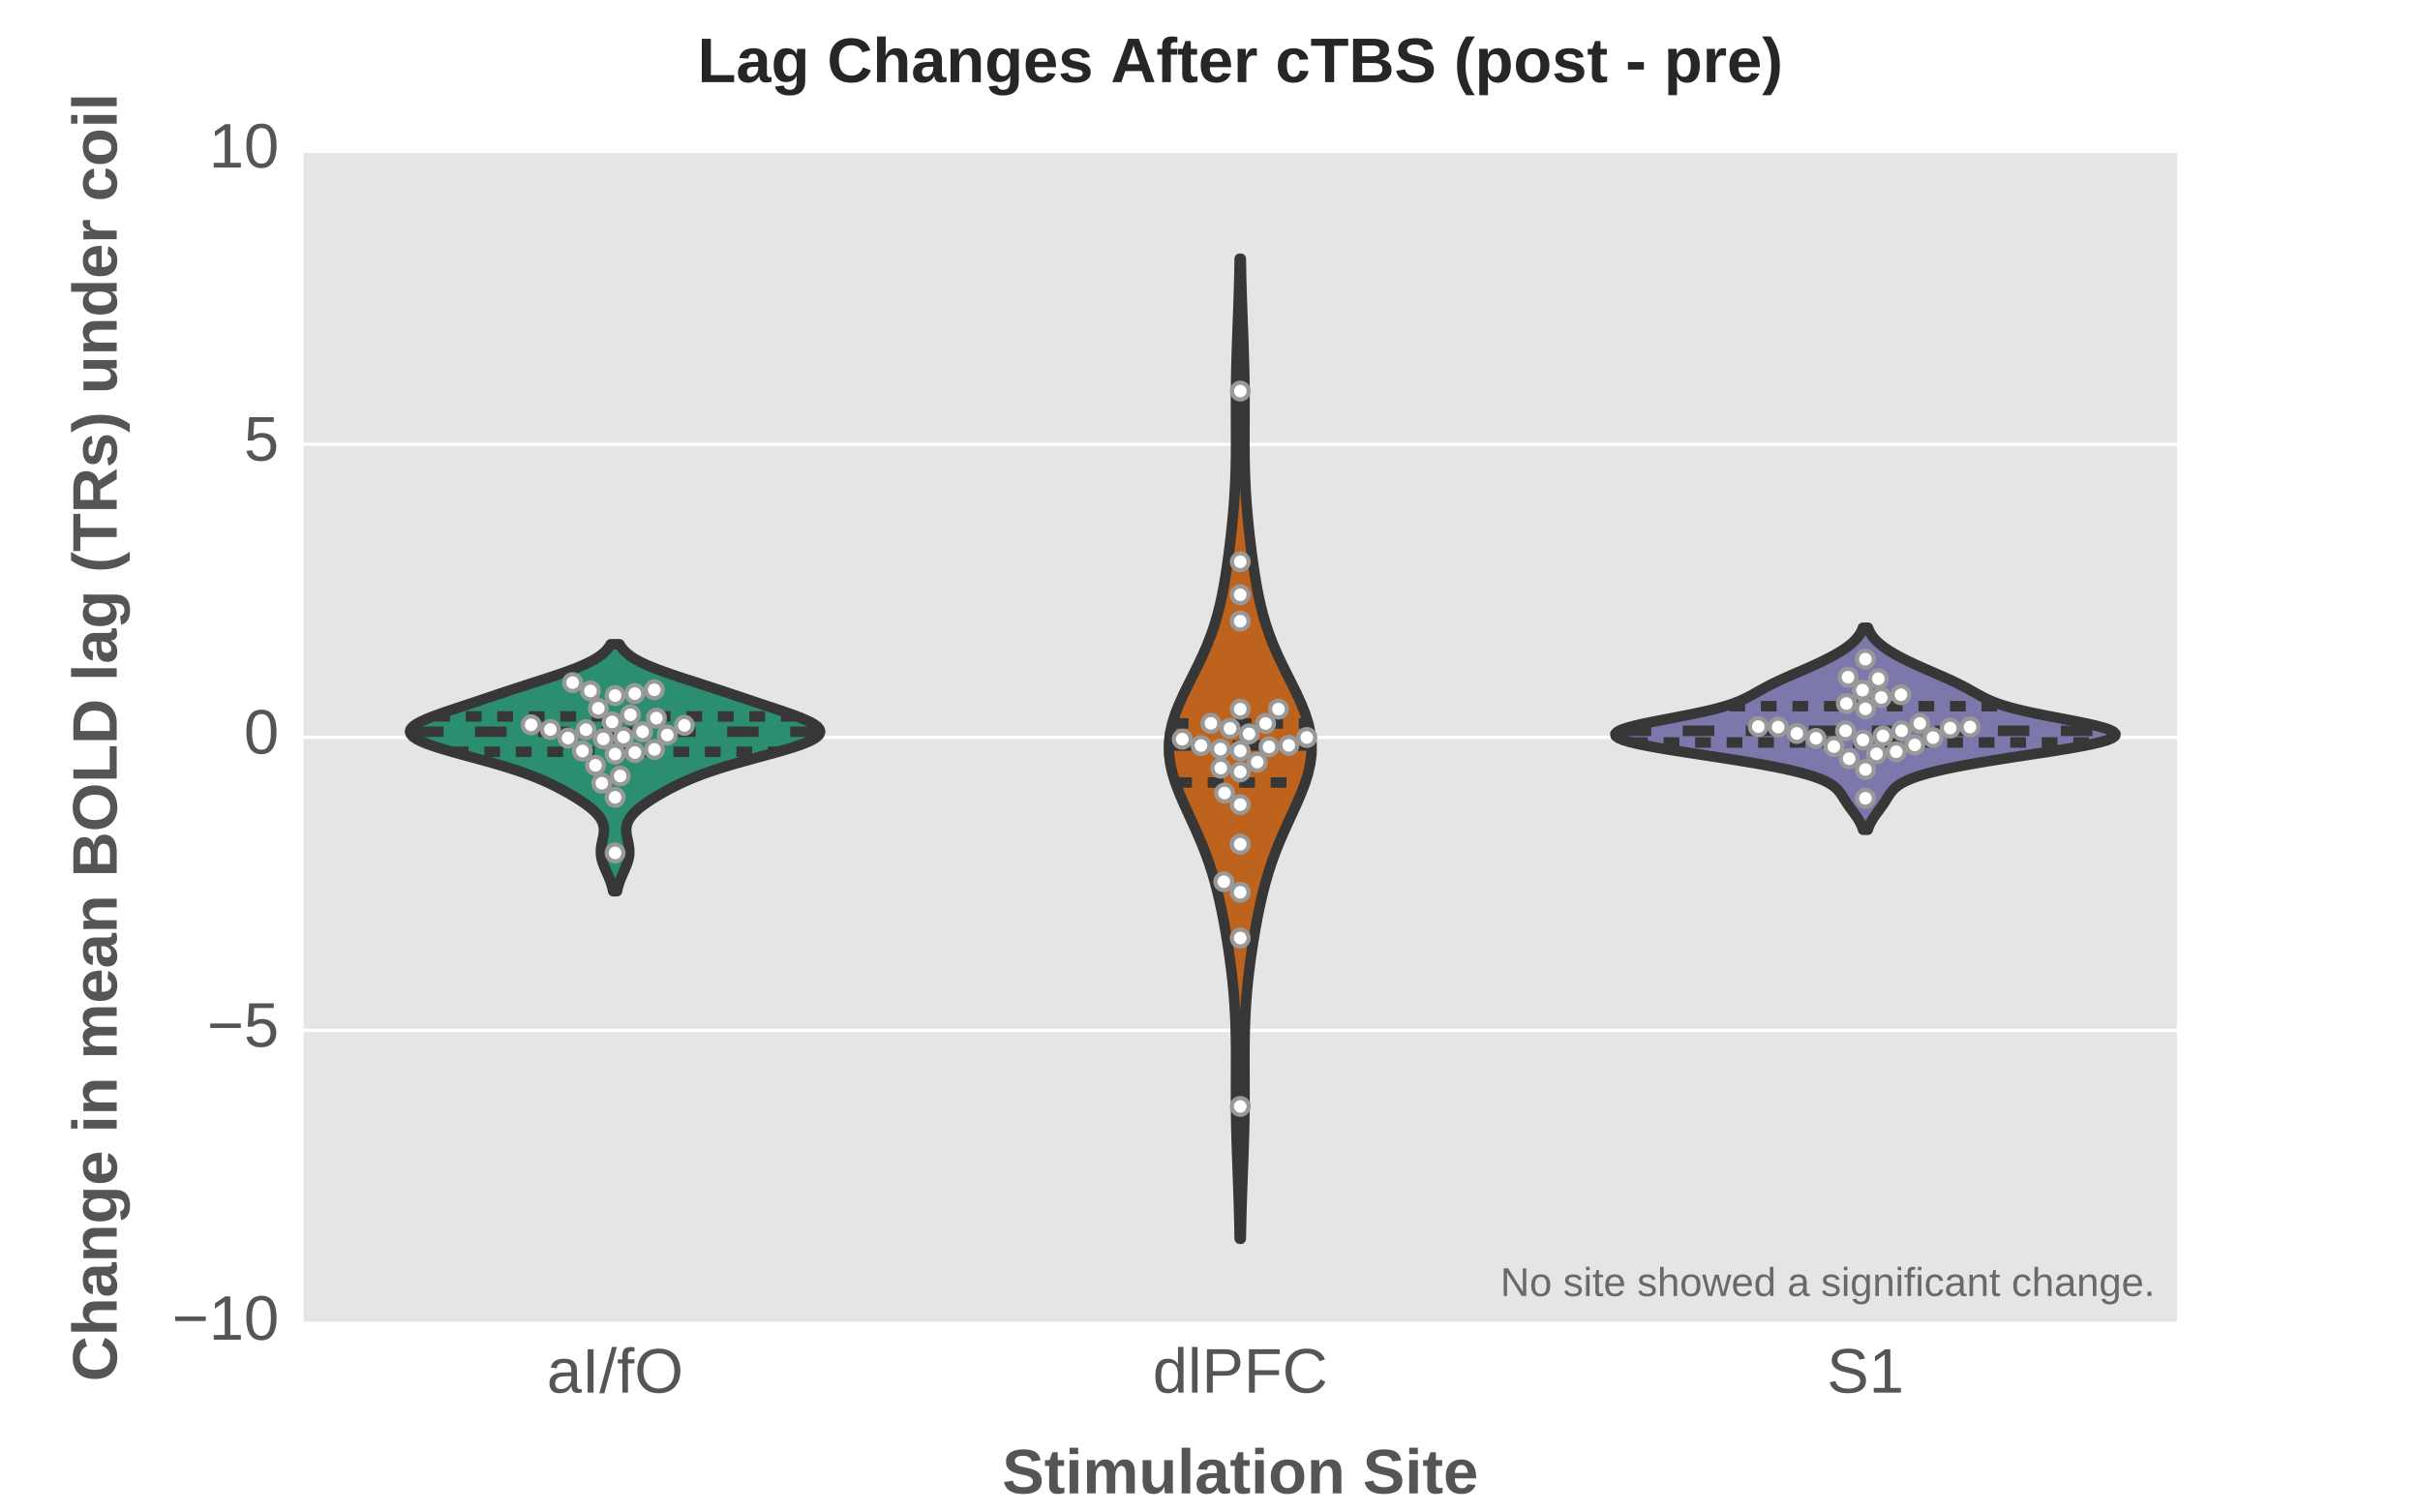 <?xml version="1.0" encoding="utf-8" standalone="no"?>
<!DOCTYPE svg PUBLIC "-//W3C//DTD SVG 1.1//EN"
  "http://www.w3.org/Graphics/SVG/1.1/DTD/svg11.dtd">
<!-- Created with matplotlib (http://matplotlib.org/) -->
<svg height="720pt" version="1.1" viewBox="0 0 1152 720" width="1152pt" xmlns="http://www.w3.org/2000/svg" xmlns:xlink="http://www.w3.org/1999/xlink">
 <defs>
  <style type="text/css">
*{stroke-linecap:butt;stroke-linejoin:round;stroke-miterlimit:100000;}
  </style>
 </defs>
 <g id="figure_1">
  <g id="patch_1">
   <path d="M 0 720 
L 1152 720 
L 1152 0 
L 0 0 
z
" style="fill:#ffffff;"/>
  </g>
  <g id="axes_1">
   <g id="patch_2">
    <path d="M 144 630 
L 1036.8 630 
L 1036.8 72 
L 144 72 
z
" style="fill:#e5e5e5;"/>
   </g>
   <g id="matplotlib.axis_1">
    <g id="xtick_1">
     <g id="line2d_1">
      <defs>
       <path d="M 0 0 
L 0 0 
" id="m31e39f034b" style="stroke:#555555;stroke-width:1.6;"/>
      </defs>
      <g>
       <use style="fill:#555555;stroke:#555555;stroke-width:1.6;" x="292.8" xlink:href="#m31e39f034b" y="630.0"/>
      </g>
     </g>
     <g id="line2d_2">
      <g>
       <use style="fill:#555555;stroke:#555555;stroke-width:1.6;" x="292.8" xlink:href="#m31e39f034b" y="72.0"/>
      </g>
     </g>
     <g id="text_1">
      <!-- aI/fO -->
      <defs>
       <path d="M 73 34.719 
Q 73 26.656 70.672 20.062 
Q 68.359 13.484 63.969 8.797 
Q 59.578 4.109 53.219 1.562 
Q 46.875 -0.984 38.812 -0.984 
Q 30.328 -0.984 23.922 1.672 
Q 17.531 4.344 13.281 9.109 
Q 9.031 13.875 6.875 20.406 
Q 4.734 26.953 4.734 34.719 
Q 4.734 42.781 6.984 49.266 
Q 9.234 55.766 13.578 60.328 
Q 17.922 64.891 24.297 67.359 
Q 30.672 69.828 38.922 69.828 
Q 47.125 69.828 53.484 67.328 
Q 59.859 64.844 64.172 60.25 
Q 68.5 55.672 70.75 49.172 
Q 73 42.672 73 34.719 
M 63.484 34.719 
Q 63.484 40.922 61.891 46 
Q 60.297 51.078 57.203 54.688 
Q 54.109 58.297 49.516 60.25 
Q 44.922 62.203 38.922 62.203 
Q 32.766 62.203 28.125 60.25 
Q 23.484 58.297 20.375 54.688 
Q 17.281 51.078 15.734 46 
Q 14.203 40.922 14.203 34.719 
Q 14.203 28.516 15.797 23.359 
Q 17.391 18.219 20.484 14.484 
Q 23.578 10.75 28.188 8.672 
Q 32.812 6.594 38.812 6.594 
Q 45.266 6.594 49.922 8.688 
Q 54.594 10.797 57.594 14.531 
Q 60.594 18.266 62.031 23.438 
Q 63.484 28.609 63.484 34.719 
" id="LiberationSans-4f"/>
       <path d="M 17.625 46.438 
L 17.625 0 
L 8.844 0 
L 8.844 46.438 
L 1.422 46.438 
L 1.422 52.828 
L 8.844 52.828 
L 8.844 58.797 
Q 8.844 61.672 9.375 64.141 
Q 9.906 66.609 11.344 68.438 
Q 12.797 70.266 15.281 71.312 
Q 17.781 72.359 21.734 72.359 
Q 23.297 72.359 24.969 72.219 
Q 26.656 72.078 27.938 71.781 
L 27.938 65.094 
Q 27.094 65.234 26 65.359 
Q 24.906 65.484 24.031 65.484 
Q 22.078 65.484 20.828 64.938 
Q 19.578 64.406 18.875 63.406 
Q 18.172 62.406 17.891 60.938 
Q 17.625 59.469 17.625 57.562 
L 17.625 52.828 
L 27.938 52.828 
L 27.938 46.438 
z
" id="LiberationSans-66"/>
       <path d="M 20.219 -0.984 
Q 12.25 -0.984 8.25 3.219 
Q 4.25 7.422 4.25 14.75 
Q 4.25 19.969 6.219 23.312 
Q 8.203 26.656 11.391 28.562 
Q 14.594 30.469 18.688 31.203 
Q 22.797 31.938 27.047 32.031 
L 38.922 32.234 
L 38.922 35.109 
Q 38.922 38.375 38.234 40.672 
Q 37.547 42.969 36.125 44.375 
Q 34.719 45.797 32.594 46.453 
Q 30.469 47.125 27.594 47.125 
Q 25.047 47.125 23 46.75 
Q 20.953 46.391 19.438 45.438 
Q 17.922 44.484 16.984 42.844 
Q 16.062 41.219 15.766 38.719 
L 6.594 39.547 
Q 7.078 42.672 8.438 45.281 
Q 9.812 47.906 12.328 49.797 
Q 14.844 51.703 18.625 52.75 
Q 22.406 53.812 27.781 53.812 
Q 37.75 53.812 42.766 49.234 
Q 47.797 44.672 47.797 36.031 
L 47.797 13.281 
Q 47.797 9.375 48.828 7.391 
Q 49.859 5.422 52.734 5.422 
Q 53.469 5.422 54.203 5.516 
Q 54.938 5.609 55.609 5.766 
L 55.609 0.297 
Q 53.953 -0.094 52.312 -0.281 
Q 50.688 -0.484 48.828 -0.484 
Q 46.344 -0.484 44.562 0.172 
Q 42.781 0.828 41.656 2.172 
Q 40.531 3.516 39.938 5.484 
Q 39.359 7.469 39.203 10.109 
L 38.922 10.109 
Q 37.5 7.562 35.812 5.516 
Q 34.125 3.469 31.875 2.031 
Q 29.641 0.594 26.781 -0.188 
Q 23.922 -0.984 20.219 -0.984 
M 22.219 5.609 
Q 26.422 5.609 29.562 7.141 
Q 32.719 8.688 34.781 11.078 
Q 36.859 13.484 37.891 16.312 
Q 38.922 19.141 38.922 21.734 
L 38.922 26.078 
L 29.297 25.875 
Q 26.078 25.828 23.172 25.406 
Q 20.266 25 18.062 23.781 
Q 15.875 22.562 14.578 20.359 
Q 13.281 18.172 13.281 14.594 
Q 13.281 10.297 15.594 7.953 
Q 17.922 5.609 22.219 5.609 
" id="LiberationSans-61"/>
       <path d="M 0 -0.984 
L 20.062 72.469 
L 27.781 72.469 
L 7.906 -0.984 
z
" id="LiberationSans-2f"/>
       <path d="M 9.234 0 
L 9.234 68.797 
L 18.562 68.797 
L 18.562 0 
z
" id="LiberationSans-49"/>
      </defs>
      <g style="fill:#555555;" transform="translate(260.29 662.941)scale(0.3 -0.3)">
       <use xlink:href="#LiberationSans-61"/>
       <use x="55.615" xlink:href="#LiberationSans-49"/>
       <use x="83.398" xlink:href="#LiberationSans-2f"/>
       <use x="111.182" xlink:href="#LiberationSans-66"/>
       <use x="138.965" xlink:href="#LiberationSans-4f"/>
      </g>
     </g>
    </g>
    <g id="xtick_2">
     <g id="line2d_3">
      <g>
       <use style="fill:#555555;stroke:#555555;stroke-width:1.6;" x="590.4" xlink:href="#m31e39f034b" y="630.0"/>
      </g>
     </g>
     <g id="line2d_4">
      <g>
       <use style="fill:#555555;stroke:#555555;stroke-width:1.6;" x="590.4" xlink:href="#m31e39f034b" y="72.0"/>
      </g>
     </g>
     <g id="text_2">
      <!-- dlPFC -->
      <defs>
       <path d="M 40.094 8.5 
Q 37.641 3.422 33.609 1.219 
Q 29.594 -0.984 23.641 -0.984 
Q 13.625 -0.984 8.906 5.75 
Q 4.203 12.5 4.203 26.172 
Q 4.203 53.812 23.641 53.812 
Q 29.641 53.812 33.641 51.609 
Q 37.641 49.422 40.094 44.625 
L 40.188 44.625 
Q 40.188 45.125 40.156 46.172 
Q 40.141 47.219 40.109 48.359 
Q 40.094 49.516 40.094 50.531 
Q 40.094 51.562 40.094 52 
L 40.094 72.469 
L 48.875 72.469 
L 48.875 10.891 
Q 48.875 8.984 48.891 7.219 
Q 48.922 5.469 48.969 4 
Q 49.031 2.547 49.078 1.484 
Q 49.125 0.438 49.172 0 
L 40.766 0 
Q 40.672 0.484 40.594 1.391 
Q 40.531 2.297 40.453 3.469 
Q 40.375 4.641 40.328 5.938 
Q 40.281 7.234 40.281 8.5 
z
M 13.422 26.469 
Q 13.422 21 14.109 17.094 
Q 14.797 13.188 16.312 10.672 
Q 17.828 8.156 20.172 6.984 
Q 22.516 5.812 25.875 5.812 
Q 29.344 5.812 32 6.938 
Q 34.672 8.062 36.453 10.578 
Q 38.234 13.094 39.156 17.141 
Q 40.094 21.188 40.094 27.047 
Q 40.094 32.672 39.156 36.547 
Q 38.234 40.438 36.422 42.828 
Q 34.625 45.219 32 46.266 
Q 29.391 47.312 25.984 47.312 
Q 22.75 47.312 20.406 46.188 
Q 18.062 45.062 16.5 42.578 
Q 14.938 40.094 14.172 36.109 
Q 13.422 32.125 13.422 26.469 
" id="LiberationSans-64"/>
       <path d="M 17.531 61.188 
L 17.531 35.594 
L 55.906 35.594 
L 55.906 27.875 
L 17.531 27.875 
L 17.531 0 
L 8.203 0 
L 8.203 68.797 
L 57.078 68.797 
L 57.078 61.188 
z
" id="LiberationSans-46"/>
       <path d="M 61.422 48.094 
Q 61.422 43.609 59.938 39.719 
Q 58.453 35.844 55.5 32.984 
Q 52.547 30.125 48.094 28.469 
Q 43.656 26.812 37.75 26.812 
L 17.531 26.812 
L 17.531 0 
L 8.203 0 
L 8.203 68.797 
L 37.156 68.797 
Q 43.266 68.797 47.797 67.312 
Q 52.344 65.828 55.375 63.109 
Q 58.406 60.406 59.906 56.562 
Q 61.422 52.734 61.422 48.094 
M 52.047 48 
Q 52.047 54.547 48.047 57.938 
Q 44.047 61.328 36.031 61.328 
L 17.531 61.328 
L 17.531 34.188 
L 36.422 34.188 
Q 44.484 34.188 48.266 37.75 
Q 52.047 41.312 52.047 48 
" id="LiberationSans-50"/>
       <path d="M 38.672 62.203 
Q 32.812 62.203 28.297 60.25 
Q 23.781 58.297 20.719 54.688 
Q 17.672 51.078 16.109 46 
Q 14.547 40.922 14.547 34.719 
Q 14.547 28.516 16.234 23.359 
Q 17.922 18.219 21.062 14.5 
Q 24.219 10.797 28.781 8.734 
Q 33.344 6.688 39.062 6.688 
Q 43.062 6.688 46.359 7.734 
Q 49.656 8.797 52.312 10.688 
Q 54.984 12.594 57.078 15.203 
Q 59.188 17.828 60.797 21 
L 68.406 17.188 
Q 66.547 13.328 63.812 10 
Q 61.078 6.688 57.391 4.25 
Q 53.719 1.812 49.047 0.406 
Q 44.391 -0.984 38.625 -0.984 
Q 30.281 -0.984 24 1.672 
Q 17.719 4.344 13.5 9.109 
Q 9.281 13.875 7.172 20.406 
Q 5.078 26.953 5.078 34.719 
Q 5.078 42.781 7.297 49.266 
Q 9.516 55.766 13.781 60.328 
Q 18.062 64.891 24.312 67.359 
Q 30.562 69.828 38.578 69.828 
Q 49.562 69.828 56.938 65.531 
Q 64.312 61.234 67.781 52.781 
L 58.938 49.859 
Q 57.953 52.297 56.297 54.516 
Q 54.641 56.734 52.141 58.438 
Q 49.656 60.156 46.312 61.172 
Q 42.969 62.203 38.672 62.203 
" id="LiberationSans-43"/>
       <path d="M 6.734 0 
L 6.734 72.469 
L 15.531 72.469 
L 15.531 0 
z
" id="LiberationSans-6c"/>
      </defs>
      <g style="fill:#555555;" transform="translate(548.726 662.941)scale(0.3 -0.3)">
       <use xlink:href="#LiberationSans-64"/>
       <use x="55.615" xlink:href="#LiberationSans-6c"/>
       <use x="77.832" xlink:href="#LiberationSans-50"/>
       <use x="144.531" xlink:href="#LiberationSans-46"/>
       <use x="205.615" xlink:href="#LiberationSans-43"/>
      </g>
     </g>
    </g>
    <g id="xtick_3">
     <g id="line2d_5">
      <g>
       <use style="fill:#555555;stroke:#555555;stroke-width:1.6;" x="888.0" xlink:href="#m31e39f034b" y="630.0"/>
      </g>
     </g>
     <g id="line2d_6">
      <g>
       <use style="fill:#555555;stroke:#555555;stroke-width:1.6;" x="888.0" xlink:href="#m31e39f034b" y="72.0"/>
      </g>
     </g>
     <g id="text_3">
      <!-- S1 -->
      <defs>
       <path d="M 7.625 0 
L 7.625 7.469 
L 25.141 7.469 
L 25.141 60.406 
L 9.625 49.312 
L 9.625 57.625 
L 25.875 68.797 
L 33.984 68.797 
L 33.984 7.469 
L 50.734 7.469 
L 50.734 0 
z
" id="LiberationSans-31"/>
       <path d="M 62.109 19 
Q 62.109 14.656 60.422 10.984 
Q 58.734 7.328 55.219 4.656 
Q 51.703 2 46.359 0.5 
Q 41.016 -0.984 33.688 -0.984 
Q 20.844 -0.984 13.672 3.516 
Q 6.5 8.016 4.547 16.5 
L 13.578 18.312 
Q 14.266 15.625 15.672 13.422 
Q 17.094 11.234 19.5 9.641 
Q 21.922 8.062 25.484 7.172 
Q 29.047 6.297 34.031 6.297 
Q 38.188 6.297 41.656 7 
Q 45.125 7.719 47.609 9.172 
Q 50.094 10.641 51.484 12.953 
Q 52.875 15.281 52.875 18.5 
Q 52.875 21.875 51.344 23.969 
Q 49.812 26.078 47.016 27.438 
Q 44.234 28.812 40.375 29.734 
Q 36.531 30.672 31.844 31.734 
Q 28.953 32.375 26.047 33.125 
Q 23.141 33.891 20.484 34.938 
Q 17.828 35.984 15.484 37.391 
Q 13.141 38.812 11.422 40.797 
Q 9.719 42.781 8.734 45.391 
Q 7.766 48 7.766 51.422 
Q 7.766 56.297 9.734 59.781 
Q 11.719 63.281 15.234 65.531 
Q 18.75 67.781 23.531 68.797 
Q 28.328 69.828 33.891 69.828 
Q 40.281 69.828 44.812 68.828 
Q 49.359 67.828 52.484 65.812 
Q 55.609 63.812 57.484 60.859 
Q 59.375 57.906 60.5 54 
L 51.312 52.391 
Q 50.641 54.891 49.344 56.844 
Q 48.047 58.797 45.938 60.109 
Q 43.844 61.422 40.844 62.109 
Q 37.844 62.797 33.797 62.797 
Q 29 62.797 25.75 61.938 
Q 22.516 61.078 20.531 59.609 
Q 18.562 58.156 17.703 56.172 
Q 16.844 54.203 16.844 51.906 
Q 16.844 48.828 18.375 46.844 
Q 19.922 44.875 22.562 43.547 
Q 25.203 42.234 28.656 41.359 
Q 32.125 40.484 36.031 39.594 
Q 39.203 38.875 42.359 38.109 
Q 45.516 37.359 48.391 36.297 
Q 51.266 35.25 53.781 33.828 
Q 56.297 32.422 58.156 30.375 
Q 60.016 28.328 61.062 25.531 
Q 62.109 22.75 62.109 19 
" id="LiberationSans-53"/>
      </defs>
      <g style="fill:#555555;" transform="translate(869.653 662.941)scale(0.3 -0.3)">
       <use xlink:href="#LiberationSans-53"/>
       <use x="66.699" xlink:href="#LiberationSans-31"/>
      </g>
     </g>
    </g>
    <g id="text_4">
     <!-- Stimulation Site -->
     <defs>
      <path id="LiberationSans-Bold-20"/>
      <path d="M 57.172 26.469 
Q 57.172 20.406 55.484 15.375 
Q 53.812 10.359 50.438 6.719 
Q 47.078 3.078 42.047 1.047 
Q 37.016 -0.984 30.328 -0.984 
Q 23.875 -0.984 18.938 1.016 
Q 14.016 3.031 10.672 6.641 
Q 7.328 10.25 5.609 15.297 
Q 3.906 20.359 3.906 26.469 
Q 3.906 32.375 5.531 37.375 
Q 7.172 42.391 10.484 46.047 
Q 13.812 49.703 18.844 51.75 
Q 23.875 53.812 30.609 53.812 
Q 37.75 53.812 42.766 51.75 
Q 47.797 49.703 51 46.062 
Q 54.203 42.438 55.688 37.422 
Q 57.172 32.422 57.172 26.469 
M 42.828 26.469 
Q 42.828 35.891 39.75 40.141 
Q 36.672 44.391 30.812 44.391 
Q 24.75 44.391 21.531 40.094 
Q 18.312 35.797 18.312 26.469 
Q 18.312 21.734 19.156 18.312 
Q 20.016 14.891 21.578 12.688 
Q 23.141 10.5 25.344 9.453 
Q 27.547 8.406 30.172 8.406 
Q 33.203 8.406 35.562 9.453 
Q 37.938 10.5 39.547 12.688 
Q 41.156 14.891 41.984 18.312 
Q 42.828 21.734 42.828 26.469 
" id="LiberationSans-Bold-6f"/>
      <path d="M 41.219 0 
L 41.219 29.641 
Q 41.219 32.719 40.719 35.281 
Q 40.234 37.844 39.109 39.672 
Q 37.984 41.5 36.172 42.531 
Q 34.375 43.562 31.781 43.562 
Q 29.297 43.562 27.266 42.453 
Q 25.25 41.359 23.781 39.328 
Q 22.312 37.312 21.5 34.5 
Q 20.703 31.688 20.703 28.328 
L 20.703 0 
L 6.984 0 
L 6.984 41.016 
Q 6.984 42.719 6.953 44.531 
Q 6.938 46.344 6.859 47.969 
Q 6.781 49.609 6.734 50.906 
Q 6.688 52.203 6.594 52.828 
L 19.672 52.828 
Q 19.781 52.25 19.875 50.953 
Q 19.969 49.656 20.062 48.094 
Q 20.172 46.531 20.234 44.969 
Q 20.312 43.406 20.312 42.328 
L 20.516 42.328 
Q 23.297 48.391 27.484 51.125 
Q 31.688 53.859 37.5 53.859 
Q 42.281 53.859 45.578 52.297 
Q 48.875 50.734 50.953 48 
Q 53.031 45.266 53.953 41.547 
Q 54.891 37.844 54.891 33.547 
L 54.891 0 
z
" id="LiberationSans-Bold-6e"/>
      <path d="M 38.094 0 
L 38.094 29.641 
Q 38.094 32.719 37.672 35.281 
Q 37.25 37.844 36.297 39.672 
Q 35.359 41.5 33.812 42.531 
Q 32.281 43.562 30.078 43.562 
Q 27.984 43.562 26.266 42.453 
Q 24.562 41.359 23.312 39.328 
Q 22.078 37.312 21.391 34.5 
Q 20.703 31.688 20.703 28.328 
L 20.703 0 
L 6.984 0 
L 6.984 41.016 
Q 6.984 42.719 6.953 44.531 
Q 6.938 46.344 6.859 47.969 
Q 6.781 49.609 6.734 50.906 
Q 6.688 52.203 6.594 52.828 
L 19.672 52.828 
Q 19.781 52.25 19.875 50.953 
Q 19.969 49.656 20.062 48.094 
Q 20.172 46.531 20.234 44.969 
Q 20.312 43.406 20.312 42.328 
L 20.516 42.328 
Q 23.047 48.391 26.828 51.125 
Q 30.609 53.859 35.891 53.859 
Q 41.938 53.859 45.625 50.906 
Q 49.312 47.953 50.594 42.328 
L 50.875 42.328 
Q 52.297 45.609 53.922 47.797 
Q 55.562 50 57.531 51.344 
Q 59.516 52.688 61.828 53.266 
Q 64.156 53.859 66.891 53.859 
Q 71.234 53.859 74.234 52.297 
Q 77.25 50.734 79.125 48 
Q 81 45.266 81.859 41.547 
Q 82.719 37.844 82.719 33.547 
L 82.719 0 
L 69.094 0 
L 69.094 29.641 
Q 69.094 32.719 68.672 35.281 
Q 68.266 37.844 67.312 39.672 
Q 66.359 41.5 64.812 42.531 
Q 63.281 43.562 61.078 43.562 
Q 59.031 43.562 57.344 42.5 
Q 55.672 41.453 54.422 39.516 
Q 53.172 37.594 52.484 34.906 
Q 51.812 32.234 51.703 28.953 
L 51.703 0 
z
" id="LiberationSans-Bold-6d"/>
      <path d="M 6.984 0 
L 6.984 72.469 
L 20.703 72.469 
L 20.703 0 
z
" id="LiberationSans-Bold-6c"/>
      <path d="M 20.516 -0.875 
Q 14.453 -0.875 11.172 2.422 
Q 7.906 5.719 7.906 12.406 
L 7.906 43.562 
L 1.219 43.562 
L 1.219 52.828 
L 8.594 52.828 
L 12.891 65.234 
L 21.484 65.234 
L 21.484 52.828 
L 31.5 52.828 
L 31.5 43.562 
L 21.484 43.562 
L 21.484 16.109 
Q 21.484 12.25 22.953 10.422 
Q 24.422 8.594 27.484 8.594 
Q 28.766 8.594 29.781 8.781 
Q 30.812 8.984 32.078 9.281 
L 32.078 0.781 
Q 29.547 -0.047 26.703 -0.453 
Q 23.875 -0.875 20.516 -0.875 
" id="LiberationSans-Bold-74"/>
      <path d="M 62.797 19.828 
Q 62.797 15.141 61.078 11.297 
Q 59.375 7.469 55.781 4.734 
Q 52.203 2 46.609 0.5 
Q 41.016 -0.984 33.297 -0.984 
Q 26.469 -0.984 21.234 0.234 
Q 16.016 1.469 12.281 3.859 
Q 8.547 6.25 6.219 9.781 
Q 3.906 13.328 2.875 17.922 
L 16.797 20.219 
Q 17.391 17.922 18.5 16.016 
Q 19.625 14.109 21.594 12.719 
Q 23.578 11.328 26.531 10.562 
Q 29.5 9.812 33.688 9.812 
Q 41.016 9.812 44.891 12.031 
Q 48.781 14.266 48.781 19 
Q 48.781 21.828 47.219 23.625 
Q 45.656 25.438 43.062 26.609 
Q 40.484 27.781 37.109 28.562 
Q 33.734 29.344 30.078 30.078 
Q 27.156 30.766 24.219 31.5 
Q 21.297 32.234 18.625 33.25 
Q 15.969 34.281 13.672 35.688 
Q 11.375 37.109 9.688 39.188 
Q 8.016 41.266 7.062 44.047 
Q 6.109 46.828 6.109 50.594 
Q 6.109 55.719 8.156 59.375 
Q 10.203 63.031 13.844 65.344 
Q 17.484 67.672 22.516 68.75 
Q 27.547 69.828 33.5 69.828 
Q 40.234 69.828 45.047 68.766 
Q 49.859 67.719 53.094 65.562 
Q 56.344 63.422 58.219 60.172 
Q 60.109 56.938 60.984 52.594 
L 47.016 50.688 
Q 45.953 55.125 42.656 57.375 
Q 39.359 59.625 33.203 59.625 
Q 29.391 59.625 26.875 58.953 
Q 24.359 58.297 22.875 57.172 
Q 21.391 56.062 20.75 54.562 
Q 20.125 53.078 20.125 51.422 
Q 20.125 48.875 21.344 47.234 
Q 22.562 45.609 24.75 44.5 
Q 26.953 43.406 30 42.641 
Q 33.062 41.891 36.719 41.109 
Q 39.938 40.438 43.109 39.672 
Q 46.297 38.922 49.172 37.891 
Q 52.047 36.859 54.531 35.391 
Q 57.031 33.938 58.859 31.812 
Q 60.688 29.688 61.734 26.75 
Q 62.797 23.828 62.797 19.828 
" id="LiberationSans-Bold-53"/>
      <path d="M 6.984 62.359 
L 6.984 72.469 
L 20.703 72.469 
L 20.703 62.359 
z
M 6.984 0 
L 6.984 52.828 
L 20.703 52.828 
L 20.703 0 
z
" id="LiberationSans-Bold-69"/>
      <path d="M 28.609 -0.984 
Q 22.906 -0.984 18.328 0.703 
Q 13.766 2.391 10.547 5.828 
Q 7.328 9.281 5.609 14.469 
Q 3.906 19.672 3.906 26.656 
Q 3.906 34.234 5.922 39.406 
Q 7.953 44.578 11.391 47.781 
Q 14.844 50.984 19.328 52.391 
Q 23.828 53.812 28.812 53.812 
Q 35.062 53.812 39.469 51.641 
Q 43.891 49.469 46.719 45.562 
Q 49.562 41.656 50.875 36.203 
Q 52.203 30.766 52.203 24.172 
L 52.203 23.781 
L 18.312 23.781 
Q 18.312 20.453 18.891 17.594 
Q 19.484 14.75 20.797 12.672 
Q 22.125 10.594 24.219 9.391 
Q 26.312 8.203 29.297 8.203 
Q 32.906 8.203 35.203 9.734 
Q 37.5 11.281 38.484 14.5 
L 51.422 13.375 
Q 50.531 11.141 48.938 8.594 
Q 47.359 6.062 44.719 3.938 
Q 42.094 1.812 38.156 0.406 
Q 34.234 -0.984 28.609 -0.984 
M 28.609 45.172 
Q 26.516 45.172 24.688 44.453 
Q 22.859 43.75 21.516 42.203 
Q 20.172 40.672 19.328 38.234 
Q 18.5 35.797 18.406 32.375 
L 38.922 32.375 
Q 38.531 38.766 35.844 41.969 
Q 33.156 45.172 28.609 45.172 
" id="LiberationSans-Bold-65"/>
      <path d="M 19.188 -0.984 
Q 15.375 -0.984 12.375 0.062 
Q 9.375 1.125 7.266 3.141 
Q 5.172 5.172 4.047 8.156 
Q 2.938 11.141 2.938 14.938 
Q 2.938 19.625 4.562 22.828 
Q 6.203 26.031 9.031 28 
Q 11.859 29.984 15.672 30.875 
Q 19.484 31.781 23.781 31.844 
L 35.156 32.031 
L 35.156 34.719 
Q 35.156 37.594 34.641 39.516 
Q 34.125 41.453 33.141 42.672 
Q 32.172 43.891 30.734 44.406 
Q 29.297 44.922 27.438 44.922 
Q 25.734 44.922 24.391 44.578 
Q 23.047 44.234 22.062 43.375 
Q 21.094 42.531 20.484 41.094 
Q 19.875 39.656 19.625 37.453 
L 5.328 38.141 
Q 5.906 41.609 7.469 44.453 
Q 9.031 47.312 11.781 49.406 
Q 14.547 51.516 18.578 52.656 
Q 22.609 53.812 28.031 53.812 
Q 32.953 53.812 36.812 52.594 
Q 40.672 51.375 43.359 48.953 
Q 46.047 46.531 47.453 43.016 
Q 48.875 39.5 48.875 34.859 
L 48.875 15.625 
Q 48.875 13.766 49.047 12.297 
Q 49.219 10.844 49.672 9.844 
Q 50.141 8.844 51 8.328 
Q 51.859 7.812 53.219 7.812 
Q 54.781 7.812 56.25 8.109 
L 56.25 0.688 
Q 55.031 0.391 54.047 0.141 
Q 53.078 -0.094 52.094 -0.234 
Q 51.125 -0.391 50.016 -0.484 
Q 48.922 -0.594 47.469 -0.594 
Q 42.281 -0.594 39.812 1.953 
Q 37.359 4.5 36.859 9.422 
L 36.578 9.422 
Q 33.844 4.5 29.562 1.75 
Q 25.297 -0.984 19.188 -0.984 
M 35.156 24.469 
L 28.125 24.359 
Q 25.922 24.266 23.938 24 
Q 21.969 23.734 20.484 22.875 
Q 19 22.016 18.109 20.406 
Q 17.234 18.797 17.234 16.016 
Q 17.234 12.25 18.969 10.422 
Q 20.703 8.594 23.578 8.594 
Q 26.219 8.594 28.359 9.719 
Q 30.516 10.844 32 12.672 
Q 33.5 14.5 34.328 16.891 
Q 35.156 19.281 35.156 21.781 
z
" id="LiberationSans-Bold-61"/>
      <path d="M 19.922 52.828 
L 19.922 23.188 
Q 19.922 20.125 20.406 17.547 
Q 20.906 14.984 22.016 13.156 
Q 23.141 11.328 24.922 10.297 
Q 26.703 9.281 29.297 9.281 
Q 31.781 9.281 33.812 10.375 
Q 35.844 11.469 37.297 13.5 
Q 38.766 15.531 39.562 18.328 
Q 40.375 21.141 40.375 24.516 
L 40.375 52.828 
L 54.109 52.828 
L 54.109 11.812 
Q 54.109 10.156 54.125 8.328 
Q 54.156 6.5 54.219 4.859 
Q 54.297 3.219 54.359 1.922 
Q 54.438 0.641 54.5 0 
L 41.406 0 
Q 41.359 0.594 41.234 1.875 
Q 41.109 3.172 41.031 4.734 
Q 40.969 6.297 40.891 7.859 
Q 40.828 9.422 40.828 10.5 
L 40.578 10.5 
Q 37.844 4.5 33.609 1.75 
Q 29.391 -0.984 23.578 -0.984 
Q 18.844 -0.984 15.516 0.578 
Q 12.203 2.156 10.125 4.859 
Q 8.062 7.562 7.125 11.266 
Q 6.203 14.984 6.203 19.281 
L 6.203 52.828 
z
" id="LiberationSans-Bold-75"/>
     </defs>
     <g style="fill:#555555;" transform="translate(477.063 710.906)scale(0.3 -0.3)">
      <use xlink:href="#LiberationSans-Bold-53"/>
      <use x="66.699" xlink:href="#LiberationSans-Bold-74"/>
      <use x="100.0" xlink:href="#LiberationSans-Bold-69"/>
      <use x="127.783" xlink:href="#LiberationSans-Bold-6d"/>
      <use x="216.699" xlink:href="#LiberationSans-Bold-75"/>
      <use x="277.783" xlink:href="#LiberationSans-Bold-6c"/>
      <use x="305.566" xlink:href="#LiberationSans-Bold-61"/>
      <use x="361.182" xlink:href="#LiberationSans-Bold-74"/>
      <use x="394.482" xlink:href="#LiberationSans-Bold-69"/>
      <use x="422.266" xlink:href="#LiberationSans-Bold-6f"/>
      <use x="483.35" xlink:href="#LiberationSans-Bold-6e"/>
      <use x="544.434" xlink:href="#LiberationSans-Bold-20"/>
      <use x="572.217" xlink:href="#LiberationSans-Bold-53"/>
      <use x="638.916" xlink:href="#LiberationSans-Bold-69"/>
      <use x="666.699" xlink:href="#LiberationSans-Bold-74"/>
      <use x="700.0" xlink:href="#LiberationSans-Bold-65"/>
     </g>
    </g>
   </g>
   <g id="matplotlib.axis_2">
    <g id="ytick_1">
     <g id="line2d_7">
      <path clip-path="url(#p8586c17bdb)" d="M 144 630 
L 1036.8 630 
" style="fill:none;stroke:#ffffff;stroke-linecap:round;stroke-width:1.6;"/>
     </g>
     <g id="line2d_8">
      <g>
       <use style="fill:#555555;stroke:#555555;stroke-width:1.6;" x="144.0" xlink:href="#m31e39f034b" y="630.0"/>
      </g>
     </g>
     <g id="line2d_9">
      <g>
       <use style="fill:#555555;stroke:#555555;stroke-width:1.6;" x="1036.8" xlink:href="#m31e39f034b" y="630.0"/>
      </g>
     </g>
     <g id="text_5">
      <!-- −10 -->
      <defs>
       <path d="M 4.938 29.688 
L 4.938 36.812 
L 53.516 36.812 
L 53.516 29.688 
z
" id="LiberationSans-2212"/>
       <path d="M 51.703 34.422 
Q 51.703 24.516 49.828 17.75 
Q 47.953 10.984 44.703 6.812 
Q 41.453 2.641 37.062 0.828 
Q 32.672 -0.984 27.688 -0.984 
Q 22.656 -0.984 18.312 0.828 
Q 13.969 2.641 10.766 6.781 
Q 7.562 10.938 5.734 17.703 
Q 3.906 24.469 3.906 34.422 
Q 3.906 44.828 5.734 51.641 
Q 7.562 58.453 10.781 62.5 
Q 14.016 66.547 18.406 68.188 
Q 22.797 69.828 27.984 69.828 
Q 32.906 69.828 37.219 68.188 
Q 41.547 66.547 44.766 62.5 
Q 48 58.453 49.844 51.641 
Q 51.703 44.828 51.703 34.422 
M 42.781 34.422 
Q 42.781 42.625 41.797 48.062 
Q 40.828 53.516 38.922 56.766 
Q 37.016 60.016 34.25 61.359 
Q 31.5 62.703 27.984 62.703 
Q 24.266 62.703 21.438 61.328 
Q 18.609 59.969 16.672 56.719 
Q 14.75 53.469 13.766 48.016 
Q 12.797 42.578 12.797 34.422 
Q 12.797 26.516 13.797 21.094 
Q 14.797 15.672 16.719 12.375 
Q 18.656 9.078 21.438 7.641 
Q 24.219 6.203 27.781 6.203 
Q 31.25 6.203 34.031 7.641 
Q 36.812 9.078 38.734 12.375 
Q 40.672 15.672 41.719 21.094 
Q 42.781 26.516 42.781 34.422 
" id="LiberationSans-30"/>
      </defs>
      <g style="fill:#555555;" transform="translate(81.912 637.758)scale(0.3 -0.3)">
       <use xlink:href="#LiberationSans-2212"/>
       <use x="58.398" xlink:href="#LiberationSans-31"/>
       <use x="114.014" xlink:href="#LiberationSans-30"/>
      </g>
     </g>
    </g>
    <g id="ytick_2">
     <g id="line2d_10">
      <path clip-path="url(#p8586c17bdb)" d="M 144 490.5 
L 1036.8 490.5 
" style="fill:none;stroke:#ffffff;stroke-linecap:round;stroke-width:1.6;"/>
     </g>
     <g id="line2d_11">
      <g>
       <use style="fill:#555555;stroke:#555555;stroke-width:1.6;" x="144.0" xlink:href="#m31e39f034b" y="490.5"/>
      </g>
     </g>
     <g id="line2d_12">
      <g>
       <use style="fill:#555555;stroke:#555555;stroke-width:1.6;" x="1036.8" xlink:href="#m31e39f034b" y="490.5"/>
      </g>
     </g>
     <g id="text_6">
      <!-- −5 -->
      <defs>
       <path d="M 51.422 22.406 
Q 51.422 17.234 49.859 12.938 
Q 48.297 8.641 45.219 5.531 
Q 42.141 2.438 37.578 0.719 
Q 33.016 -0.984 27 -0.984 
Q 21.578 -0.984 17.547 0.281 
Q 13.531 1.562 10.734 3.781 
Q 7.953 6 6.312 8.984 
Q 4.688 11.969 4 15.375 
L 12.891 16.406 
Q 13.422 14.453 14.391 12.625 
Q 15.375 10.797 17.062 9.344 
Q 18.75 7.906 21.219 7.047 
Q 23.688 6.203 27.203 6.203 
Q 30.609 6.203 33.391 7.25 
Q 36.188 8.297 38.156 10.344 
Q 40.141 12.406 41.203 15.375 
Q 42.281 18.359 42.281 22.219 
Q 42.281 25.391 41.25 28.047 
Q 40.234 30.719 38.328 32.641 
Q 36.422 34.578 33.656 35.641 
Q 30.906 36.719 27.391 36.719 
Q 25.203 36.719 23.344 36.328 
Q 21.484 35.938 19.891 35.25 
Q 18.312 34.578 17.016 33.672 
Q 15.719 32.766 14.594 31.781 
L 6 31.781 
L 8.297 68.797 
L 47.406 68.797 
L 47.406 61.328 
L 16.312 61.328 
L 14.984 39.5 
Q 17.328 41.312 20.844 42.594 
Q 24.359 43.891 29.203 43.891 
Q 34.328 43.891 38.422 42.328 
Q 42.531 40.766 45.406 37.906 
Q 48.297 35.062 49.859 31.109 
Q 51.422 27.156 51.422 22.406 
" id="LiberationSans-35"/>
      </defs>
      <g style="fill:#555555;" transform="translate(98.595 498.258)scale(0.3 -0.3)">
       <use xlink:href="#LiberationSans-2212"/>
       <use x="58.398" xlink:href="#LiberationSans-35"/>
      </g>
     </g>
    </g>
    <g id="ytick_3">
     <g id="line2d_13">
      <path clip-path="url(#p8586c17bdb)" d="M 144 351 
L 1036.8 351 
" style="fill:none;stroke:#ffffff;stroke-linecap:round;stroke-width:1.6;"/>
     </g>
     <g id="line2d_14">
      <g>
       <use style="fill:#555555;stroke:#555555;stroke-width:1.6;" x="144.0" xlink:href="#m31e39f034b" y="351.0"/>
      </g>
     </g>
     <g id="line2d_15">
      <g>
       <use style="fill:#555555;stroke:#555555;stroke-width:1.6;" x="1036.8" xlink:href="#m31e39f034b" y="351.0"/>
      </g>
     </g>
     <g id="text_7">
      <!-- 0 -->
      <g style="fill:#555555;" transform="translate(116.117 358.758)scale(0.3 -0.3)">
       <use xlink:href="#LiberationSans-30"/>
      </g>
     </g>
    </g>
    <g id="ytick_4">
     <g id="line2d_16">
      <path clip-path="url(#p8586c17bdb)" d="M 144 211.5 
L 1036.8 211.5 
" style="fill:none;stroke:#ffffff;stroke-linecap:round;stroke-width:1.6;"/>
     </g>
     <g id="line2d_17">
      <g>
       <use style="fill:#555555;stroke:#555555;stroke-width:1.6;" x="144.0" xlink:href="#m31e39f034b" y="211.5"/>
      </g>
     </g>
     <g id="line2d_18">
      <g>
       <use style="fill:#555555;stroke:#555555;stroke-width:1.6;" x="1036.8" xlink:href="#m31e39f034b" y="211.5"/>
      </g>
     </g>
     <g id="text_8">
      <!-- 5 -->
      <g style="fill:#555555;" transform="translate(116.117 219.258)scale(0.3 -0.3)">
       <use xlink:href="#LiberationSans-35"/>
      </g>
     </g>
    </g>
    <g id="ytick_5">
     <g id="line2d_19">
      <path clip-path="url(#p8586c17bdb)" d="M 144 72 
L 1036.8 72 
" style="fill:none;stroke:#ffffff;stroke-linecap:round;stroke-width:1.6;"/>
     </g>
     <g id="line2d_20">
      <g>
       <use style="fill:#555555;stroke:#555555;stroke-width:1.6;" x="144.0" xlink:href="#m31e39f034b" y="72.0"/>
      </g>
     </g>
     <g id="line2d_21">
      <g>
       <use style="fill:#555555;stroke:#555555;stroke-width:1.6;" x="1036.8" xlink:href="#m31e39f034b" y="72.0"/>
      </g>
     </g>
     <g id="text_9">
      <!-- 10 -->
      <g style="fill:#555555;" transform="translate(99.434 79.758)scale(0.3 -0.3)">
       <use xlink:href="#LiberationSans-31"/>
       <use x="55.615" xlink:href="#LiberationSans-30"/>
      </g>
     </g>
    </g>
    <g id="text_10">
     <!-- Change in mean BOLD lag (TRs) under coil -->
     <defs>
      <path d="M 19.484 -20.75 
Q 15.719 -15.328 12.984 -9.953 
Q 10.25 -4.594 8.469 1.062 
Q 6.688 6.734 5.828 12.859 
Q 4.984 19 4.984 25.922 
Q 4.984 32.906 5.828 38.984 
Q 6.688 45.062 8.469 50.703 
Q 10.25 56.344 12.984 61.688 
Q 15.719 67.047 19.484 72.469 
L 33.203 72.469 
Q 29.297 66.797 26.516 61.281 
Q 23.734 55.766 21.953 50.094 
Q 20.172 44.438 19.328 38.453 
Q 18.5 32.469 18.5 25.875 
Q 18.5 19.234 19.328 13.25 
Q 20.172 7.281 21.953 1.609 
Q 23.734 -4.047 26.516 -9.547 
Q 29.297 -15.047 33.203 -20.75 
z
" id="LiberationSans-Bold-28"/>
      <path d="M 73.578 34.719 
Q 73.578 26.656 71.188 20.062 
Q 68.797 13.484 64.297 8.797 
Q 59.812 4.109 53.344 1.562 
Q 46.875 -0.984 38.719 -0.984 
Q 30.078 -0.984 23.609 1.672 
Q 17.141 4.344 12.797 9.109 
Q 8.453 13.875 6.281 20.406 
Q 4.109 26.953 4.109 34.719 
Q 4.109 42.781 6.375 49.266 
Q 8.641 55.766 13.062 60.328 
Q 17.484 64.891 23.953 67.359 
Q 30.422 69.828 38.812 69.828 
Q 47.219 69.828 53.688 67.328 
Q 60.156 64.844 64.578 60.25 
Q 69 55.672 71.281 49.188 
Q 73.578 42.719 73.578 34.719 
M 58.891 34.719 
Q 58.891 40.141 57.594 44.5 
Q 56.297 48.875 53.75 52 
Q 51.219 55.125 47.484 56.812 
Q 43.75 58.5 38.812 58.5 
Q 33.797 58.5 30 56.812 
Q 26.219 55.125 23.672 52 
Q 21.141 48.875 19.875 44.5 
Q 18.609 40.141 18.609 34.719 
Q 18.609 29.344 19.891 24.875 
Q 21.188 20.406 23.719 17.188 
Q 26.266 13.969 30.031 12.156 
Q 33.797 10.359 38.719 10.359 
Q 44 10.359 47.797 12.188 
Q 51.609 14.016 54.078 17.266 
Q 56.547 20.516 57.719 24.969 
Q 58.891 29.438 58.891 34.719 
" id="LiberationSans-Bold-4f"/>
      <path d="M 6.688 0 
L 6.688 68.797 
L 21.094 68.797 
L 21.094 11.141 
L 58.016 11.141 
L 58.016 0 
z
" id="LiberationSans-Bold-4c"/>
      <path d="M 0.094 -20.75 
Q 4 -15.047 6.781 -9.547 
Q 9.578 -4.047 11.359 1.609 
Q 13.141 7.281 13.969 13.25 
Q 14.797 19.234 14.797 25.875 
Q 14.797 32.469 13.969 38.453 
Q 13.141 44.438 11.359 50.094 
Q 9.578 55.766 6.781 61.281 
Q 4 66.797 0.094 72.469 
L 13.812 72.469 
Q 17.578 67.047 20.312 61.688 
Q 23.047 56.344 24.828 50.703 
Q 26.609 45.062 27.469 38.984 
Q 28.328 32.906 28.328 25.922 
Q 28.328 19 27.469 12.859 
Q 26.609 6.734 24.828 1.062 
Q 23.047 -4.594 20.312 -9.953 
Q 17.578 -15.328 13.812 -20.75 
z
" id="LiberationSans-Bold-29"/>
      <path d="M 20.516 42.281 
Q 23.297 48.344 27.484 51.078 
Q 31.688 53.812 37.5 53.812 
Q 42.281 53.812 45.578 52.25 
Q 48.875 50.688 50.953 47.953 
Q 53.031 45.219 53.953 41.5 
Q 54.891 37.797 54.891 33.5 
L 54.891 0 
L 41.219 0 
L 41.219 29.594 
Q 41.219 32.672 40.719 35.234 
Q 40.234 37.797 39.109 39.625 
Q 37.984 41.453 36.172 42.469 
Q 34.375 43.5 31.781 43.5 
Q 29.297 43.5 27.266 42.406 
Q 25.25 41.312 23.781 39.281 
Q 22.312 37.25 21.5 34.438 
Q 20.703 31.641 20.703 28.266 
L 20.703 0 
L 6.984 0 
L 6.984 72.469 
L 20.703 72.469 
L 20.703 52.688 
Q 20.703 51.125 20.656 49.531 
Q 20.609 47.953 20.531 46.562 
Q 20.453 45.172 20.406 44.047 
Q 20.359 42.922 20.312 42.281 
z
" id="LiberationSans-Bold-68"/>
      <path d="M 6.984 0 
L 6.984 40.438 
Q 6.984 42.141 6.953 44.047 
Q 6.938 45.953 6.859 47.688 
Q 6.781 49.422 6.734 50.812 
Q 6.688 52.203 6.594 52.828 
L 19.672 52.828 
Q 19.781 52.25 19.875 50.797 
Q 19.969 49.359 20.062 47.656 
Q 20.172 45.953 20.234 44.266 
Q 20.312 42.578 20.312 41.547 
L 20.516 41.547 
Q 21.531 44.438 22.547 46.703 
Q 23.578 48.969 24.969 50.562 
Q 26.375 52.156 28.328 53 
Q 30.281 53.859 33.156 53.859 
Q 34.375 53.859 35.562 53.641 
Q 36.766 53.422 37.406 53.125 
L 37.406 41.656 
Q 36.078 41.938 34.734 42.156 
Q 33.406 42.391 31.547 42.391 
Q 26.422 42.391 23.562 38.234 
Q 20.703 34.078 20.703 25.922 
L 20.703 0 
z
" id="LiberationSans-Bold-72"/>
      <path d="M 68.016 34.906 
Q 68.016 26.312 65.422 19.797 
Q 62.844 13.281 58.344 8.891 
Q 53.859 4.5 47.734 2.25 
Q 41.609 0 34.516 0 
L 6.688 0 
L 6.688 68.797 
L 31.594 68.797 
Q 39.594 68.797 46.281 66.797 
Q 52.984 64.797 57.812 60.641 
Q 62.641 56.5 65.328 50.094 
Q 68.016 43.703 68.016 34.906 
M 53.516 34.906 
Q 53.516 40.922 51.875 45.219 
Q 50.25 49.516 47.312 52.266 
Q 44.391 55.031 40.312 56.344 
Q 36.234 57.672 31.297 57.672 
L 21.094 57.672 
L 21.094 11.141 
L 33.297 11.141 
Q 37.641 11.141 41.328 12.641 
Q 45.016 14.156 47.719 17.156 
Q 50.438 20.172 51.969 24.609 
Q 53.516 29.047 53.516 34.906 
" id="LiberationSans-Bold-44"/>
      <path d="M 37.75 57.672 
L 37.75 0 
L 23.344 0 
L 23.344 57.672 
L 1.125 57.672 
L 1.125 68.797 
L 60.016 68.797 
L 60.016 57.672 
z
" id="LiberationSans-Bold-54"/>
      <path d="M 51.516 15.438 
Q 51.516 11.625 49.922 8.594 
Q 48.344 5.562 45.312 3.438 
Q 42.281 1.312 37.891 0.156 
Q 33.5 -0.984 27.875 -0.984 
Q 22.859 -0.984 18.797 -0.25 
Q 14.75 0.484 11.688 2.172 
Q 8.641 3.859 6.594 6.547 
Q 4.547 9.234 3.516 13.188 
L 15.578 14.984 
Q 16.156 12.797 17.188 11.422 
Q 18.219 10.062 19.719 9.328 
Q 21.234 8.594 23.266 8.344 
Q 25.297 8.109 27.875 8.109 
Q 30.219 8.109 32.25 8.375 
Q 34.281 8.641 35.766 9.297 
Q 37.25 9.969 38.078 11.156 
Q 38.922 12.359 38.922 14.156 
Q 38.922 16.219 37.719 17.406 
Q 36.531 18.609 34.453 19.359 
Q 32.375 20.125 29.562 20.672 
Q 26.766 21.234 23.578 21.969 
Q 20.266 22.703 17.031 23.719 
Q 13.812 24.75 11.266 26.5 
Q 8.734 28.266 7.172 30.969 
Q 5.609 33.688 5.609 37.844 
Q 5.609 41.609 7.078 44.562 
Q 8.547 47.516 11.375 49.578 
Q 14.203 51.656 18.375 52.75 
Q 22.562 53.859 27.984 53.859 
Q 32.281 53.859 35.984 53.047 
Q 39.703 52.25 42.625 50.516 
Q 45.562 48.781 47.531 46.094 
Q 49.516 43.406 50.297 39.594 
L 38.141 38.328 
Q 37.797 40.234 36.906 41.469 
Q 36.031 42.719 34.734 43.453 
Q 33.453 44.188 31.734 44.453 
Q 30.031 44.734 27.984 44.734 
Q 23.094 44.734 20.656 43.484 
Q 18.219 42.234 18.219 39.312 
Q 18.219 37.5 19.219 36.422 
Q 20.219 35.359 22.047 34.641 
Q 23.875 33.938 26.391 33.422 
Q 28.906 32.906 31.891 32.172 
Q 35.547 31.391 39.078 30.344 
Q 42.625 29.297 45.375 27.469 
Q 48.141 25.641 49.828 22.75 
Q 51.516 19.875 51.516 15.438 
" id="LiberationSans-Bold-73"/>
      <path d="M 53.953 0 
L 37.984 26.125 
L 21.094 26.125 
L 21.094 0 
L 6.688 0 
L 6.688 68.797 
L 41.062 68.797 
Q 47.516 68.797 52.312 67.359 
Q 57.125 65.922 60.344 63.25 
Q 63.578 60.594 65.156 56.812 
Q 66.75 53.031 66.75 48.297 
Q 66.75 44.438 65.594 41.234 
Q 64.453 38.031 62.422 35.547 
Q 60.406 33.062 57.609 31.375 
Q 54.828 29.688 51.562 28.906 
L 70.172 0 
z
M 52.25 47.703 
Q 52.25 52.734 48.953 55.172 
Q 45.656 57.625 39.547 57.625 
L 21.094 57.625 
L 21.094 37.312 
L 39.938 37.312 
Q 43.172 37.312 45.484 38.062 
Q 47.797 38.812 49.281 40.203 
Q 50.781 41.609 51.516 43.5 
Q 52.25 45.406 52.25 47.703 
" id="LiberationSans-Bold-52"/>
      <path d="M 38.812 10.359 
Q 42.875 10.359 45.828 11.5 
Q 48.781 12.641 50.953 14.5 
Q 53.125 16.359 54.562 18.703 
Q 56 21.047 56.938 23.438 
L 69.484 18.703 
Q 67.969 14.984 65.531 11.422 
Q 63.094 7.859 59.422 5.125 
Q 55.766 2.391 50.703 0.703 
Q 45.656 -0.984 38.812 -0.984 
Q 29.891 -0.984 23.344 1.672 
Q 16.797 4.344 12.516 9.109 
Q 8.25 13.875 6.172 20.406 
Q 4.109 26.953 4.109 34.719 
Q 4.109 42.781 6.172 49.266 
Q 8.25 55.766 12.453 60.328 
Q 16.656 64.891 23.078 67.359 
Q 29.5 69.828 38.188 69.828 
Q 44.922 69.828 49.969 68.406 
Q 55.031 67 58.719 64.422 
Q 62.406 61.859 64.812 58.375 
Q 67.234 54.891 68.609 50.688 
L 55.906 47.219 
Q 55.219 49.422 53.797 51.438 
Q 52.391 53.469 50.219 55.031 
Q 48.047 56.594 45.109 57.547 
Q 42.188 58.5 38.484 58.5 
Q 33.25 58.5 29.484 56.812 
Q 25.734 55.125 23.312 52 
Q 20.906 48.875 19.75 44.5 
Q 18.609 40.141 18.609 34.719 
Q 18.609 29.344 19.75 24.875 
Q 20.906 20.406 23.344 17.188 
Q 25.781 13.969 29.609 12.156 
Q 33.453 10.359 38.812 10.359 
" id="LiberationSans-Bold-43"/>
      <path d="M 67.672 19.625 
Q 67.672 14.406 65.578 10.672 
Q 63.484 6.938 59.844 4.562 
Q 56.203 2.203 51.359 1.094 
Q 46.531 0 41.109 0 
L 6.688 0 
L 6.688 68.797 
L 38.188 68.797 
Q 44.281 68.797 49.047 67.75 
Q 53.812 66.703 57.078 64.547 
Q 60.359 62.406 62.031 59.156 
Q 63.719 55.906 63.719 51.516 
Q 63.719 45.656 60.469 41.625 
Q 57.234 37.594 50.594 36.188 
Q 58.938 35.203 63.297 30.922 
Q 67.672 26.656 67.672 19.625 
M 49.219 49.562 
Q 49.219 54.203 46.266 56.156 
Q 43.312 58.109 37.5 58.109 
L 21.094 58.109 
L 21.094 41.062 
L 37.594 41.062 
Q 43.703 41.062 46.453 43.188 
Q 49.219 45.312 49.219 49.562 
M 53.219 20.75 
Q 53.219 23.484 52.141 25.344 
Q 51.078 27.203 49.188 28.312 
Q 47.312 29.438 44.797 29.922 
Q 42.281 30.422 39.359 30.422 
L 21.094 30.422 
L 21.094 10.688 
L 39.891 10.688 
Q 42.719 10.688 45.156 11.156 
Q 47.609 11.625 49.391 12.766 
Q 51.172 13.922 52.188 15.875 
Q 53.219 17.828 53.219 20.75 
" id="LiberationSans-Bold-42"/>
      <path d="M 29.109 -21.188 
Q 23.875 -21.188 19.891 -20.141 
Q 15.922 -19.094 13.109 -17.203 
Q 10.297 -15.328 8.609 -12.719 
Q 6.938 -10.109 6.297 -6.984 
L 20.016 -5.375 
Q 20.75 -8.547 23.172 -10.344 
Q 25.594 -12.156 29.5 -12.156 
Q 31.938 -12.156 33.953 -11.469 
Q 35.984 -10.797 37.422 -9.156 
Q 38.875 -7.516 39.672 -4.828 
Q 40.484 -2.156 40.484 1.812 
Q 40.484 3.172 40.484 4.578 
Q 40.484 6 40.531 7.172 
Q 40.578 8.547 40.578 9.812 
L 40.484 9.812 
Q 38.094 4.688 33.766 2.391 
Q 29.438 0.094 23.484 0.094 
Q 18.453 0.094 14.812 2.062 
Q 11.188 4.047 8.781 7.594 
Q 6.391 11.141 5.25 16.047 
Q 4.109 20.953 4.109 26.859 
Q 4.109 32.953 5.328 37.906 
Q 6.547 42.875 9.062 46.438 
Q 11.578 50 15.406 51.922 
Q 19.234 53.859 24.516 53.859 
Q 29.781 53.859 33.953 51.609 
Q 38.141 49.359 40.484 44.344 
L 40.719 44.344 
Q 40.719 45.359 40.797 46.703 
Q 40.875 48.047 40.969 49.281 
Q 41.062 50.531 41.188 51.5 
Q 41.312 52.484 41.406 52.828 
L 54.391 52.828 
Q 54.297 51.078 54.203 47.906 
Q 54.109 44.734 54.109 40.625 
L 54.109 1.609 
Q 54.109 -4.156 52.438 -8.422 
Q 50.781 -12.703 47.578 -15.531 
Q 44.391 -18.359 39.719 -19.766 
Q 35.062 -21.188 29.109 -21.188 
M 40.578 27.156 
Q 40.578 32.125 39.594 35.438 
Q 38.625 38.766 37.062 40.766 
Q 35.5 42.781 33.469 43.609 
Q 31.453 44.438 29.391 44.438 
Q 26.766 44.438 24.734 43.406 
Q 22.703 42.391 21.281 40.234 
Q 19.875 38.094 19.141 34.766 
Q 18.406 31.453 18.406 26.859 
Q 18.406 18.312 21.141 13.969 
Q 23.875 9.625 29.297 9.625 
Q 31.344 9.625 33.375 10.422 
Q 35.406 11.234 37.016 13.25 
Q 38.625 15.281 39.594 18.641 
Q 40.578 22.016 40.578 27.156 
" id="LiberationSans-Bold-67"/>
      <path d="M 41.219 0 
Q 41.109 0.391 40.984 1.391 
Q 40.875 2.391 40.75 3.656 
Q 40.625 4.938 40.547 6.25 
Q 40.484 7.562 40.484 8.594 
L 40.281 8.594 
Q 37.891 3.469 33.609 1.234 
Q 29.344 -0.984 23.391 -0.984 
Q 18.406 -0.984 14.766 1.062 
Q 11.141 3.125 8.766 6.781 
Q 6.391 10.453 5.25 15.453 
Q 4.109 20.453 4.109 26.375 
Q 4.109 32.375 5.297 37.406 
Q 6.5 42.438 8.984 46.062 
Q 11.469 49.703 15.297 51.75 
Q 19.141 53.812 24.422 53.812 
Q 27 53.812 29.391 53.266 
Q 31.781 52.734 33.828 51.609 
Q 35.891 50.484 37.547 48.719 
Q 39.203 46.969 40.375 44.484 
L 40.484 44.484 
Q 40.484 44.969 40.453 45.922 
Q 40.438 46.875 40.438 48.094 
Q 40.438 49.312 40.406 50.625 
Q 40.375 51.953 40.375 53.172 
L 40.375 72.469 
L 54.109 72.469 
L 54.109 11.531 
Q 54.109 7.672 54.25 4.656 
Q 54.391 1.656 54.5 0 
z
M 40.578 26.703 
Q 40.578 31.938 39.594 35.375 
Q 38.625 38.812 37.031 40.844 
Q 35.453 42.875 33.422 43.672 
Q 31.391 44.484 29.297 44.484 
Q 26.656 44.484 24.625 43.453 
Q 22.609 42.438 21.219 40.234 
Q 19.828 38.031 19.109 34.609 
Q 18.406 31.203 18.406 26.375 
Q 18.406 8.406 29.203 8.406 
Q 31.25 8.406 33.297 9.281 
Q 35.359 10.156 36.969 12.25 
Q 38.578 14.359 39.578 17.891 
Q 40.578 21.438 40.578 26.703 
" id="LiberationSans-Bold-64"/>
      <path d="M 29 -0.984 
Q 22.703 -0.984 17.984 0.969 
Q 13.281 2.938 10.156 6.5 
Q 7.031 10.062 5.469 15.062 
Q 3.906 20.062 3.906 26.125 
Q 3.906 32.719 5.609 37.859 
Q 7.328 43.016 10.547 46.547 
Q 13.766 50.094 18.469 51.953 
Q 23.188 53.812 29.203 53.812 
Q 34.328 53.812 38.297 52.438 
Q 42.281 51.078 45.156 48.703 
Q 48.047 46.344 49.828 43.109 
Q 51.609 39.891 52.297 36.188 
L 38.484 35.5 
Q 37.891 39.547 35.547 41.969 
Q 33.203 44.391 28.906 44.391 
Q 23.391 44.391 20.844 39.844 
Q 18.312 35.297 18.312 26.656 
Q 18.312 8.406 29.109 8.406 
Q 33.016 8.406 35.641 10.859 
Q 38.281 13.328 38.922 18.219 
L 52.688 17.578 
Q 52.203 13.922 50.469 10.578 
Q 48.734 7.234 45.781 4.656 
Q 42.828 2.094 38.625 0.547 
Q 34.422 -0.984 29 -0.984 
" id="LiberationSans-Bold-63"/>
     </defs>
     <g style="fill:#555555;" transform="translate(55.556 657.675)rotate(-90.0)scale(0.3 -0.3)">
      <use xlink:href="#LiberationSans-Bold-43"/>
      <use x="72.217" xlink:href="#LiberationSans-Bold-68"/>
      <use x="133.301" xlink:href="#LiberationSans-Bold-61"/>
      <use x="188.916" xlink:href="#LiberationSans-Bold-6e"/>
      <use x="250.0" xlink:href="#LiberationSans-Bold-67"/>
      <use x="311.084" xlink:href="#LiberationSans-Bold-65"/>
      <use x="366.699" xlink:href="#LiberationSans-Bold-20"/>
      <use x="394.482" xlink:href="#LiberationSans-Bold-69"/>
      <use x="422.266" xlink:href="#LiberationSans-Bold-6e"/>
      <use x="483.35" xlink:href="#LiberationSans-Bold-20"/>
      <use x="511.133" xlink:href="#LiberationSans-Bold-6d"/>
      <use x="600.049" xlink:href="#LiberationSans-Bold-65"/>
      <use x="655.664" xlink:href="#LiberationSans-Bold-61"/>
      <use x="711.279" xlink:href="#LiberationSans-Bold-6e"/>
      <use x="772.363" xlink:href="#LiberationSans-Bold-20"/>
      <use x="800.146" xlink:href="#LiberationSans-Bold-42"/>
      <use x="872.363" xlink:href="#LiberationSans-Bold-4f"/>
      <use x="950.146" xlink:href="#LiberationSans-Bold-4c"/>
      <use x="1011.23" xlink:href="#LiberationSans-Bold-44"/>
      <use x="1083.447" xlink:href="#LiberationSans-Bold-20"/>
      <use x="1111.23" xlink:href="#LiberationSans-Bold-6c"/>
      <use x="1139.014" xlink:href="#LiberationSans-Bold-61"/>
      <use x="1194.629" xlink:href="#LiberationSans-Bold-67"/>
      <use x="1255.713" xlink:href="#LiberationSans-Bold-20"/>
      <use x="1283.496" xlink:href="#LiberationSans-Bold-28"/>
      <use x="1316.797" xlink:href="#LiberationSans-Bold-54"/>
      <use x="1377.881" xlink:href="#LiberationSans-Bold-52"/>
      <use x="1450.098" xlink:href="#LiberationSans-Bold-73"/>
      <use x="1505.713" xlink:href="#LiberationSans-Bold-29"/>
      <use x="1539.014" xlink:href="#LiberationSans-Bold-20"/>
      <use x="1566.797" xlink:href="#LiberationSans-Bold-75"/>
      <use x="1627.881" xlink:href="#LiberationSans-Bold-6e"/>
      <use x="1688.965" xlink:href="#LiberationSans-Bold-64"/>
      <use x="1750.049" xlink:href="#LiberationSans-Bold-65"/>
      <use x="1805.664" xlink:href="#LiberationSans-Bold-72"/>
      <use x="1844.58" xlink:href="#LiberationSans-Bold-20"/>
      <use x="1872.363" xlink:href="#LiberationSans-Bold-63"/>
      <use x="1927.979" xlink:href="#LiberationSans-Bold-6f"/>
      <use x="1989.062" xlink:href="#LiberationSans-Bold-69"/>
      <use x="2016.846" xlink:href="#LiberationSans-Bold-6c"/>
     </g>
    </g>
   </g>
   <g id="PolyCollection_1">
    <defs>
     <path d="M 293.701 -295.736 
L 291.899 -295.736 
L 291.641 -296.923 
L 291.334 -298.111 
L 290.977 -299.299 
L 290.57 -300.486 
L 290.119 -301.674 
L 289.631 -302.861 
L 289.117 -304.049 
L 288.591 -305.236 
L 288.069 -306.424 
L 287.572 -307.611 
L 287.117 -308.799 
L 286.724 -309.986 
L 286.409 -311.174 
L 286.184 -312.361 
L 286.056 -313.549 
L 286.027 -314.736 
L 286.091 -315.924 
L 286.236 -317.111 
L 286.444 -318.299 
L 286.691 -319.486 
L 286.949 -320.674 
L 287.189 -321.861 
L 287.378 -323.049 
L 287.486 -324.236 
L 287.486 -325.424 
L 287.353 -326.611 
L 287.066 -327.799 
L 286.611 -328.987 
L 285.98 -330.174 
L 285.168 -331.362 
L 284.179 -332.549 
L 283.019 -333.737 
L 281.7 -334.924 
L 280.233 -336.112 
L 278.634 -337.299 
L 276.917 -338.487 
L 275.096 -339.674 
L 273.178 -340.862 
L 271.172 -342.049 
L 269.075 -343.237 
L 266.884 -344.424 
L 264.587 -345.612 
L 262.168 -346.799 
L 259.607 -347.987 
L 256.883 -349.174 
L 253.974 -350.362 
L 250.858 -351.549 
L 247.523 -352.737 
L 243.962 -353.924 
L 240.178 -355.112 
L 236.19 -356.299 
L 232.026 -357.487 
L 227.735 -358.674 
L 223.377 -359.862 
L 219.026 -361.05 
L 214.769 -362.237 
L 210.702 -363.425 
L 206.924 -364.612 
L 203.534 -365.8 
L 200.625 -366.987 
L 198.279 -368.175 
L 196.563 -369.362 
L 195.521 -370.55 
L 195.174 -371.737 
L 195.518 -372.925 
L 196.524 -374.112 
L 198.138 -375.3 
L 200.288 -376.487 
L 202.889 -377.675 
L 205.847 -378.862 
L 209.071 -380.05 
L 212.474 -381.237 
L 215.982 -382.425 
L 219.539 -383.612 
L 223.105 -384.8 
L 226.661 -385.987 
L 230.2 -387.175 
L 233.731 -388.362 
L 237.267 -389.55 
L 240.826 -390.738 
L 244.418 -391.925 
L 248.049 -393.113 
L 251.713 -394.3 
L 255.393 -395.488 
L 259.061 -396.675 
L 262.679 -397.863 
L 266.204 -399.05 
L 269.591 -400.238 
L 272.794 -401.425 
L 275.777 -402.613 
L 278.506 -403.8 
L 280.962 -404.988 
L 283.133 -406.175 
L 285.018 -407.363 
L 286.626 -408.55 
L 287.974 -409.738 
L 289.083 -410.925 
L 289.981 -412.113 
L 290.694 -413.3 
L 294.906 -413.3 
L 294.906 -413.3 
L 295.619 -412.113 
L 296.517 -410.925 
L 297.626 -409.738 
L 298.974 -408.55 
L 300.582 -407.363 
L 302.467 -406.175 
L 304.638 -404.988 
L 307.094 -403.8 
L 309.823 -402.613 
L 312.806 -401.425 
L 316.009 -400.238 
L 319.396 -399.05 
L 322.921 -397.863 
L 326.539 -396.675 
L 330.207 -395.488 
L 333.887 -394.3 
L 337.551 -393.113 
L 341.182 -391.925 
L 344.774 -390.738 
L 348.333 -389.55 
L 351.869 -388.362 
L 355.4 -387.175 
L 358.939 -385.987 
L 362.495 -384.8 
L 366.061 -383.612 
L 369.618 -382.425 
L 373.126 -381.237 
L 376.529 -380.05 
L 379.753 -378.862 
L 382.711 -377.675 
L 385.312 -376.487 
L 387.462 -375.3 
L 389.076 -374.112 
L 390.082 -372.925 
L 390.426 -371.737 
L 390.079 -370.55 
L 389.037 -369.362 
L 387.321 -368.175 
L 384.975 -366.987 
L 382.066 -365.8 
L 378.676 -364.612 
L 374.898 -363.425 
L 370.831 -362.237 
L 366.574 -361.05 
L 362.223 -359.862 
L 357.865 -358.674 
L 353.574 -357.487 
L 349.41 -356.299 
L 345.422 -355.112 
L 341.638 -353.924 
L 338.077 -352.737 
L 334.742 -351.549 
L 331.626 -350.362 
L 328.717 -349.174 
L 325.993 -347.987 
L 323.432 -346.799 
L 321.013 -345.612 
L 318.716 -344.424 
L 316.525 -343.237 
L 314.428 -342.049 
L 312.422 -340.862 
L 310.504 -339.674 
L 308.683 -338.487 
L 306.966 -337.299 
L 305.367 -336.112 
L 303.9 -334.924 
L 302.581 -333.737 
L 301.421 -332.549 
L 300.432 -331.362 
L 299.62 -330.174 
L 298.989 -328.987 
L 298.534 -327.799 
L 298.247 -326.611 
L 298.114 -325.424 
L 298.114 -324.236 
L 298.222 -323.049 
L 298.411 -321.861 
L 298.651 -320.674 
L 298.909 -319.486 
L 299.156 -318.299 
L 299.364 -317.111 
L 299.509 -315.924 
L 299.573 -314.736 
L 299.544 -313.549 
L 299.416 -312.361 
L 299.191 -311.174 
L 298.876 -309.986 
L 298.483 -308.799 
L 298.028 -307.611 
L 297.531 -306.424 
L 297.009 -305.236 
L 296.483 -304.049 
L 295.969 -302.861 
L 295.481 -301.674 
L 295.03 -300.486 
L 294.623 -299.299 
L 294.266 -298.111 
L 293.959 -296.923 
L 293.701 -295.736 
z
" id="ma7f443c8a8" style="stroke:#373737;stroke-width:5.0;"/>
    </defs>
    <g clip-path="url(#p8586c17bdb)">
     <use style="fill:#2b8e70;stroke:#373737;stroke-width:5.0;" x="0.0" xlink:href="#ma7f443c8a8" y="720.0"/>
    </g>
   </g>
   <g id="PolyCollection_2">
    <defs>
     <path d="M 590.661 -130.308 
L 590.139 -130.308 
L 590.052 -135.02 
L 589.946 -139.733 
L 589.821 -144.445 
L 589.677 -149.157 
L 589.518 -153.87 
L 589.348 -158.582 
L 589.171 -163.294 
L 588.996 -168.006 
L 588.83 -172.719 
L 588.681 -177.431 
L 588.556 -182.143 
L 588.46 -186.856 
L 588.396 -191.568 
L 588.362 -196.28 
L 588.355 -200.993 
L 588.367 -205.705 
L 588.386 -210.417 
L 588.4 -215.129 
L 588.393 -219.842 
L 588.352 -224.554 
L 588.26 -229.266 
L 588.108 -233.979 
L 587.884 -238.691 
L 587.584 -243.403 
L 587.206 -248.116 
L 586.749 -252.828 
L 586.219 -257.54 
L 585.619 -262.252 
L 584.955 -266.965 
L 584.231 -271.677 
L 583.449 -276.389 
L 582.604 -281.102 
L 581.688 -285.814 
L 580.688 -290.526 
L 579.586 -295.238 
L 578.359 -299.951 
L 576.989 -304.663 
L 575.456 -309.375 
L 573.752 -314.088 
L 571.88 -318.8 
L 569.861 -323.512 
L 567.735 -328.225 
L 565.56 -332.937 
L 563.416 -337.649 
L 561.394 -342.361 
L 559.596 -347.074 
L 558.122 -351.786 
L 557.06 -356.498 
L 556.483 -361.211 
L 556.434 -365.923 
L 556.925 -370.635 
L 557.933 -375.348 
L 559.405 -380.06 
L 561.258 -384.772 
L 563.393 -389.484 
L 565.701 -394.197 
L 568.072 -398.909 
L 570.408 -403.621 
L 572.628 -408.334 
L 574.673 -413.046 
L 576.508 -417.758 
L 578.12 -422.47 
L 579.514 -427.183 
L 580.712 -431.895 
L 581.743 -436.607 
L 582.638 -441.32 
L 583.428 -446.032 
L 584.139 -450.744 
L 584.789 -455.457 
L 585.39 -460.169 
L 585.947 -464.881 
L 586.457 -469.593 
L 586.917 -474.306 
L 587.319 -479.018 
L 587.658 -483.73 
L 587.931 -488.443 
L 588.137 -493.155 
L 588.278 -497.867 
L 588.363 -502.58 
L 588.401 -507.292 
L 588.405 -512.004 
L 588.39 -516.716 
L 588.37 -521.429 
L 588.358 -526.141 
L 588.365 -530.853 
L 588.398 -535.566 
L 588.462 -540.278 
L 588.557 -544.99 
L 588.682 -549.702 
L 588.831 -554.415 
L 588.997 -559.127 
L 589.172 -563.839 
L 589.348 -568.552 
L 589.518 -573.264 
L 589.678 -577.976 
L 589.821 -582.689 
L 589.946 -587.401 
L 590.052 -592.113 
L 590.139 -596.825 
L 590.661 -596.825 
L 590.661 -596.825 
L 590.748 -592.113 
L 590.854 -587.401 
L 590.979 -582.689 
L 591.122 -577.976 
L 591.282 -573.264 
L 591.452 -568.552 
L 591.628 -563.839 
L 591.803 -559.127 
L 591.969 -554.415 
L 592.118 -549.702 
L 592.243 -544.99 
L 592.338 -540.278 
L 592.402 -535.566 
L 592.435 -530.853 
L 592.442 -526.141 
L 592.43 -521.429 
L 592.41 -516.716 
L 592.395 -512.004 
L 592.399 -507.292 
L 592.437 -502.58 
L 592.522 -497.867 
L 592.663 -493.155 
L 592.869 -488.443 
L 593.142 -483.73 
L 593.481 -479.018 
L 593.883 -474.306 
L 594.343 -469.593 
L 594.853 -464.881 
L 595.41 -460.169 
L 596.011 -455.457 
L 596.661 -450.744 
L 597.372 -446.032 
L 598.162 -441.32 
L 599.057 -436.607 
L 600.088 -431.895 
L 601.286 -427.183 
L 602.68 -422.47 
L 604.292 -417.758 
L 606.127 -413.046 
L 608.172 -408.334 
L 610.392 -403.621 
L 612.728 -398.909 
L 615.099 -394.197 
L 617.407 -389.484 
L 619.542 -384.772 
L 621.395 -380.06 
L 622.867 -375.348 
L 623.875 -370.635 
L 624.366 -365.923 
L 624.317 -361.211 
L 623.74 -356.498 
L 622.678 -351.786 
L 621.204 -347.074 
L 619.406 -342.361 
L 617.384 -337.649 
L 615.24 -332.937 
L 613.065 -328.225 
L 610.939 -323.512 
L 608.92 -318.8 
L 607.048 -314.088 
L 605.344 -309.375 
L 603.811 -304.663 
L 602.441 -299.951 
L 601.214 -295.238 
L 600.112 -290.526 
L 599.112 -285.814 
L 598.196 -281.102 
L 597.351 -276.389 
L 596.569 -271.677 
L 595.845 -266.965 
L 595.181 -262.252 
L 594.581 -257.54 
L 594.051 -252.828 
L 593.594 -248.116 
L 593.216 -243.403 
L 592.916 -238.691 
L 592.692 -233.979 
L 592.54 -229.266 
L 592.448 -224.554 
L 592.407 -219.842 
L 592.4 -215.129 
L 592.414 -210.417 
L 592.433 -205.705 
L 592.445 -200.993 
L 592.438 -196.28 
L 592.404 -191.568 
L 592.34 -186.856 
L 592.244 -182.143 
L 592.119 -177.431 
L 591.97 -172.719 
L 591.804 -168.006 
L 591.629 -163.294 
L 591.452 -158.582 
L 591.282 -153.87 
L 591.123 -149.157 
L 590.979 -144.445 
L 590.854 -139.733 
L 590.748 -135.02 
L 590.661 -130.308 
z
" id="m4515f107a5" style="stroke:#373737;stroke-width:5.0;"/>
    </defs>
    <g clip-path="url(#p8586c17bdb)">
     <use style="fill:#be631d;stroke:#373737;stroke-width:5.0;" x="0.0" xlink:href="#m4515f107a5" y="720.0"/>
    </g>
   </g>
   <g id="PolyCollection_3">
    <defs>
     <path d="M 889.102 -325.001 
L 886.898 -325.001 
L 886.581 -325.973 
L 886.203 -326.944 
L 885.762 -327.916 
L 885.256 -328.887 
L 884.69 -329.859 
L 884.069 -330.83 
L 883.403 -331.802 
L 882.705 -332.774 
L 881.987 -333.745 
L 881.265 -334.717 
L 880.554 -335.688 
L 879.863 -336.66 
L 879.2 -337.632 
L 878.566 -338.603 
L 877.953 -339.575 
L 877.347 -340.546 
L 876.723 -341.518 
L 876.049 -342.489 
L 875.287 -343.461 
L 874.392 -344.433 
L 873.316 -345.404 
L 872.01 -346.376 
L 870.427 -347.347 
L 868.522 -348.319 
L 866.256 -349.291 
L 863.596 -350.262 
L 860.518 -351.234 
L 857.005 -352.205 
L 853.05 -353.177 
L 848.658 -354.148 
L 843.842 -355.12 
L 838.626 -356.092 
L 833.05 -357.063 
L 827.164 -358.035 
L 821.033 -359.006 
L 814.738 -359.978 
L 808.376 -360.95 
L 802.058 -361.921 
L 795.91 -362.893 
L 790.068 -363.864 
L 784.676 -364.836 
L 779.877 -365.807 
L 775.81 -366.779 
L 772.599 -367.751 
L 770.345 -368.722 
L 769.12 -369.694 
L 768.96 -370.665 
L 769.858 -371.637 
L 771.765 -372.609 
L 774.592 -373.58 
L 778.211 -374.552 
L 782.465 -375.523 
L 787.179 -376.495 
L 792.168 -377.466 
L 797.254 -378.438 
L 802.272 -379.41 
L 807.08 -380.381 
L 811.571 -381.353 
L 815.672 -382.324 
L 819.345 -383.296 
L 822.588 -384.268 
L 825.425 -385.239 
L 827.906 -386.211 
L 830.095 -387.182 
L 832.062 -388.154 
L 833.882 -389.125 
L 835.62 -390.097 
L 837.337 -391.069 
L 839.077 -392.04 
L 840.874 -393.012 
L 842.748 -393.983 
L 844.707 -394.955 
L 846.75 -395.927 
L 848.867 -396.898 
L 851.043 -397.87 
L 853.259 -398.841 
L 855.495 -399.813 
L 857.733 -400.784 
L 859.953 -401.756 
L 862.139 -402.728 
L 864.278 -403.699 
L 866.357 -404.671 
L 868.366 -405.642 
L 870.298 -406.614 
L 872.145 -407.586 
L 873.901 -408.557 
L 875.559 -409.529 
L 877.114 -410.5 
L 878.561 -411.472 
L 879.895 -412.443 
L 881.112 -413.415 
L 882.211 -414.387 
L 883.191 -415.358 
L 884.054 -416.33 
L 884.803 -417.301 
L 885.444 -418.273 
L 885.984 -419.245 
L 886.432 -420.216 
L 886.798 -421.188 
L 889.202 -421.188 
L 889.202 -421.188 
L 889.568 -420.216 
L 890.016 -419.245 
L 890.556 -418.273 
L 891.197 -417.301 
L 891.946 -416.33 
L 892.809 -415.358 
L 893.789 -414.387 
L 894.888 -413.415 
L 896.105 -412.443 
L 897.439 -411.472 
L 898.886 -410.5 
L 900.441 -409.529 
L 902.099 -408.557 
L 903.855 -407.586 
L 905.702 -406.614 
L 907.634 -405.642 
L 909.643 -404.671 
L 911.722 -403.699 
L 913.861 -402.728 
L 916.047 -401.756 
L 918.267 -400.784 
L 920.505 -399.813 
L 922.741 -398.841 
L 924.957 -397.87 
L 927.133 -396.898 
L 929.25 -395.927 
L 931.293 -394.955 
L 933.252 -393.983 
L 935.126 -393.012 
L 936.923 -392.04 
L 938.663 -391.069 
L 940.38 -390.097 
L 942.118 -389.125 
L 943.938 -388.154 
L 945.905 -387.182 
L 948.094 -386.211 
L 950.575 -385.239 
L 953.412 -384.268 
L 956.655 -383.296 
L 960.328 -382.324 
L 964.429 -381.353 
L 968.92 -380.381 
L 973.728 -379.41 
L 978.746 -378.438 
L 983.832 -377.466 
L 988.821 -376.495 
L 993.535 -375.523 
L 997.789 -374.552 
L 1001.408 -373.58 
L 1004.235 -372.609 
L 1006.142 -371.637 
L 1007.04 -370.665 
L 1006.88 -369.694 
L 1005.655 -368.722 
L 1003.401 -367.751 
L 1000.19 -366.779 
L 996.123 -365.807 
L 991.324 -364.836 
L 985.932 -363.864 
L 980.09 -362.893 
L 973.942 -361.921 
L 967.624 -360.95 
L 961.262 -359.978 
L 954.967 -359.006 
L 948.836 -358.035 
L 942.95 -357.063 
L 937.374 -356.092 
L 932.158 -355.12 
L 927.342 -354.148 
L 922.95 -353.177 
L 918.995 -352.205 
L 915.482 -351.234 
L 912.404 -350.262 
L 909.744 -349.291 
L 907.478 -348.319 
L 905.573 -347.347 
L 903.99 -346.376 
L 902.684 -345.404 
L 901.608 -344.433 
L 900.713 -343.461 
L 899.951 -342.489 
L 899.277 -341.518 
L 898.653 -340.546 
L 898.047 -339.575 
L 897.434 -338.603 
L 896.8 -337.632 
L 896.137 -336.66 
L 895.446 -335.688 
L 894.735 -334.717 
L 894.013 -333.745 
L 893.295 -332.774 
L 892.597 -331.802 
L 891.931 -330.83 
L 891.31 -329.859 
L 890.744 -328.887 
L 890.238 -327.916 
L 889.797 -326.944 
L 889.419 -325.973 
L 889.102 -325.001 
z
" id="m7de3a03703" style="stroke:#373737;stroke-width:5.0;"/>
    </defs>
    <g clip-path="url(#p8586c17bdb)">
     <use style="fill:#7c78ab;stroke:#373737;stroke-width:5.0;" x="0.0" xlink:href="#m7de3a03703" y="720.0"/>
    </g>
   </g>
   <g id="line2d_22">
    <path clip-path="url(#p8586c17bdb)" d="M 215.55 357.886 
L 370.05 357.886 
" style="fill:none;stroke:#373737;stroke-dasharray:7.5,7.5;stroke-dashoffset:0.0;stroke-width:5.0;"/>
   </g>
   <g id="line2d_23">
    <path clip-path="url(#p8586c17bdb)" d="M 196.15 348.331 
L 389.45 348.331 
" style="fill:none;stroke:#373737;stroke-dasharray:15,15;stroke-dashoffset:0.0;stroke-width:5.0;"/>
   </g>
   <g id="line2d_24">
    <path clip-path="url(#p8586c17bdb)" d="M 206.717 341.05 
L 378.883 341.05 
" style="fill:none;stroke:#373737;stroke-dasharray:7.5,7.5;stroke-dashoffset:0.0;stroke-width:5.0;"/>
   </g>
   <g id="line2d_25">
    <path clip-path="url(#p8586c17bdb)" d="M 559.904 372.485 
L 620.896 372.485 
" style="fill:none;stroke:#373737;stroke-dasharray:7.5,7.5;stroke-dashoffset:0.0;stroke-width:5.0;"/>
   </g>
   <g id="line2d_26">
    <path clip-path="url(#p8586c17bdb)" d="M 556.774 354.901 
L 624.026 354.901 
" style="fill:none;stroke:#373737;stroke-dasharray:15,15;stroke-dashoffset:0.0;stroke-width:5.0;"/>
   </g>
   <g id="line2d_27">
    <path clip-path="url(#p8586c17bdb)" d="M 558.258 344.375 
L 622.542 344.375 
" style="fill:none;stroke:#373737;stroke-dasharray:7.5,7.5;stroke-dashoffset:0.0;stroke-width:5.0;"/>
   </g>
   <g id="line2d_28">
    <path clip-path="url(#p8586c17bdb)" d="M 776.932 353.437 
L 999.068 353.437 
" style="fill:none;stroke:#373737;stroke-dasharray:7.5,7.5;stroke-dashoffset:0.0;stroke-width:5.0;"/>
   </g>
   <g id="line2d_29">
    <path clip-path="url(#p8586c17bdb)" d="M 771.039 347.882 
L 1004.961 347.882 
" style="fill:none;stroke:#373737;stroke-dasharray:15,15;stroke-dashoffset:0.0;stroke-width:5.0;"/>
   </g>
   <g id="line2d_30">
    <path clip-path="url(#p8586c17bdb)" d="M 823.242 336.168 
L 952.758 336.168 
" style="fill:none;stroke:#373737;stroke-dasharray:7.5,7.5;stroke-dashoffset:0.0;stroke-width:5.0;"/>
   </g>
   <g id="patch_3">
    <path d="M 144 72 
L 1036.8 72 
" style="fill:none;stroke:#ffffff;stroke-linecap:square;stroke-linejoin:miter;"/>
   </g>
   <g id="patch_4">
    <path d="M 1036.8 630 
L 1036.8 72 
" style="fill:none;stroke:#ffffff;stroke-linecap:square;stroke-linejoin:miter;"/>
   </g>
   <g id="patch_5">
    <path d="M 144 630 
L 1036.8 630 
" style="fill:none;stroke:#ffffff;stroke-linecap:square;stroke-linejoin:miter;"/>
   </g>
   <g id="patch_6">
    <path d="M 144 630 
L 144 72 
" style="fill:none;stroke:#ffffff;stroke-linecap:square;stroke-linejoin:miter;"/>
   </g>
   <g id="PathCollection_1">
    <defs>
     <path d="M 0 4 
C 1.061 4 2.078 3.579 2.828 2.828 
C 3.579 2.078 4 1.061 4 0 
C 4 -1.061 3.579 -2.078 2.828 -2.828 
C 2.078 -3.579 1.061 -4 0 -4 
C -1.061 -4 -2.078 -3.579 -2.828 -2.828 
C -3.579 -2.078 -4 -1.061 -4 0 
C -4 1.061 -3.579 2.078 -2.828 2.828 
C -2.078 3.579 -1.061 4 0 4 
z
" id="C0_0_d46959a87a"/>
    </defs>
    <g clip-path="url(#p8586c17bdb)">
     <use style="fill:#ffffff;stroke:#999999;stroke-width:2.0;" x="292.8" xlink:href="#C0_0_d46959a87a" y="406.025"/>
    </g>
    <g clip-path="url(#p8586c17bdb)">
     <use style="fill:#ffffff;stroke:#999999;stroke-width:2.0;" x="292.8" xlink:href="#C0_0_d46959a87a" y="379.55"/>
    </g>
    <g clip-path="url(#p8586c17bdb)">
     <use style="fill:#ffffff;stroke:#999999;stroke-width:2.0;" x="286.49" xlink:href="#C0_0_d46959a87a" y="372.851"/>
    </g>
    <g clip-path="url(#p8586c17bdb)">
     <use style="fill:#ffffff;stroke:#999999;stroke-width:2.0;" x="295.221" xlink:href="#C0_0_d46959a87a" y="369.409"/>
    </g>
    <g clip-path="url(#p8586c17bdb)">
     <use style="fill:#ffffff;stroke:#999999;stroke-width:2.0;" x="283.467" xlink:href="#C0_0_d46959a87a" y="364.324"/>
    </g>
    <g clip-path="url(#p8586c17bdb)">
     <use style="fill:#ffffff;stroke:#999999;stroke-width:2.0;" x="292.8" xlink:href="#C0_0_d46959a87a" y="358.98"/>
    </g>
    <g clip-path="url(#p8586c17bdb)">
     <use style="fill:#ffffff;stroke:#999999;stroke-width:2.0;" x="302.219" xlink:href="#C0_0_d46959a87a" y="358.254"/>
    </g>
    <g clip-path="url(#p8586c17bdb)">
     <use style="fill:#ffffff;stroke:#999999;stroke-width:2.0;" x="277.283" xlink:href="#C0_0_d46959a87a" y="357.518"/>
    </g>
    <g clip-path="url(#p8586c17bdb)">
     <use style="fill:#ffffff;stroke:#999999;stroke-width:2.0;" x="311.537" xlink:href="#C0_0_d46959a87a" y="356.755"/>
    </g>
    <g clip-path="url(#p8586c17bdb)">
     <use style="fill:#ffffff;stroke:#999999;stroke-width:2.0;" x="287.203" xlink:href="#C0_0_d46959a87a" y="351.728"/>
    </g>
    <g clip-path="url(#p8586c17bdb)">
     <use style="fill:#ffffff;stroke:#999999;stroke-width:2.0;" x="270.417" xlink:href="#C0_0_d46959a87a" y="351.334"/>
    </g>
    <g clip-path="url(#p8586c17bdb)">
     <use style="fill:#ffffff;stroke:#999999;stroke-width:2.0;" x="296.831" xlink:href="#C0_0_d46959a87a" y="350.86"/>
    </g>
    <g clip-path="url(#p8586c17bdb)">
     <use style="fill:#ffffff;stroke:#999999;stroke-width:2.0;" x="317.646" xlink:href="#C0_0_d46959a87a" y="349.889"/>
    </g>
    <g clip-path="url(#p8586c17bdb)">
     <use style="fill:#ffffff;stroke:#999999;stroke-width:2.0;" x="305.9" xlink:href="#C0_0_d46959a87a" y="348.331"/>
    </g>
    <g clip-path="url(#p8586c17bdb)">
     <use style="fill:#ffffff;stroke:#999999;stroke-width:2.0;" x="278.935" xlink:href="#C0_0_d46959a87a" y="347.369"/>
    </g>
    <g clip-path="url(#p8586c17bdb)">
     <use style="fill:#ffffff;stroke:#999999;stroke-width:2.0;" x="261.984" xlink:href="#C0_0_d46959a87a" y="347.272"/>
    </g>
    <g clip-path="url(#p8586c17bdb)">
     <use style="fill:#ffffff;stroke:#999999;stroke-width:2.0;" x="325.779" xlink:href="#C0_0_d46959a87a" y="345.305"/>
    </g>
    <g clip-path="url(#p8586c17bdb)">
     <use style="fill:#ffffff;stroke:#999999;stroke-width:2.0;" x="252.83" xlink:href="#C0_0_d46959a87a" y="345.039"/>
    </g>
    <g clip-path="url(#p8586c17bdb)">
     <use style="fill:#ffffff;stroke:#999999;stroke-width:2.0;" x="291.383" xlink:href="#C0_0_d46959a87a" y="343.656"/>
    </g>
    <g clip-path="url(#p8586c17bdb)">
     <use style="fill:#ffffff;stroke:#999999;stroke-width:2.0;" x="312.459" xlink:href="#C0_0_d46959a87a" y="341.852"/>
    </g>
    <g clip-path="url(#p8586c17bdb)">
     <use style="fill:#ffffff;stroke:#999999;stroke-width:2.0;" x="300.13" xlink:href="#C0_0_d46959a87a" y="340.248"/>
    </g>
    <g clip-path="url(#p8586c17bdb)">
     <use style="fill:#ffffff;stroke:#999999;stroke-width:2.0;" x="284.836" xlink:href="#C0_0_d46959a87a" y="337.167"/>
    </g>
    <g clip-path="url(#p8586c17bdb)">
     <use style="fill:#ffffff;stroke:#999999;stroke-width:2.0;" x="292.8" xlink:href="#C0_0_d46959a87a" y="331.107"/>
    </g>
    <g clip-path="url(#p8586c17bdb)">
     <use style="fill:#ffffff;stroke:#999999;stroke-width:2.0;" x="302.2" xlink:href="#C0_0_d46959a87a" y="330.186"/>
    </g>
    <g clip-path="url(#p8586c17bdb)">
     <use style="fill:#ffffff;stroke:#999999;stroke-width:2.0;" x="281.056" xlink:href="#C0_0_d46959a87a" y="328.918"/>
    </g>
    <g clip-path="url(#p8586c17bdb)">
     <use style="fill:#ffffff;stroke:#999999;stroke-width:2.0;" x="311.457" xlink:href="#C0_0_d46959a87a" y="328.374"/>
    </g>
    <g clip-path="url(#p8586c17bdb)">
     <use style="fill:#ffffff;stroke:#999999;stroke-width:2.0;" x="272.579" xlink:href="#C0_0_d46959a87a" y="324.939"/>
    </g>
   </g>
   <g id="PathCollection_2">
    <defs>
     <path d="M 0 4 
C 1.061 4 2.078 3.579 2.828 2.828 
C 3.579 2.078 4 1.061 4 0 
C 4 -1.061 3.579 -2.078 2.828 -2.828 
C 2.078 -3.579 1.061 -4 0 -4 
C -1.061 -4 -2.078 -3.579 -2.828 -2.828 
C -3.579 -2.078 -4 -1.061 -4 0 
C -4 1.061 -3.579 2.078 -2.828 2.828 
C -2.078 3.579 -1.061 4 0 4 
z
" id="C1_0_4dfed616c7"/>
    </defs>
    <g clip-path="url(#p8586c17bdb)">
     <use style="fill:#ffffff;stroke:#999999;stroke-width:2.0;" x="590.4" xlink:href="#C1_0_4dfed616c7" y="526.696"/>
    </g>
    <g clip-path="url(#p8586c17bdb)">
     <use style="fill:#ffffff;stroke:#999999;stroke-width:2.0;" x="590.4" xlink:href="#C1_0_4dfed616c7" y="446.538"/>
    </g>
    <g clip-path="url(#p8586c17bdb)">
     <use style="fill:#ffffff;stroke:#999999;stroke-width:2.0;" x="590.4" xlink:href="#C1_0_4dfed616c7" y="424.775"/>
    </g>
    <g clip-path="url(#p8586c17bdb)">
     <use style="fill:#ffffff;stroke:#999999;stroke-width:2.0;" x="582.576" xlink:href="#C1_0_4dfed616c7" y="419.728"/>
    </g>
    <g clip-path="url(#p8586c17bdb)">
     <use style="fill:#ffffff;stroke:#999999;stroke-width:2.0;" x="590.4" xlink:href="#C1_0_4dfed616c7" y="401.891"/>
    </g>
    <g clip-path="url(#p8586c17bdb)">
     <use style="fill:#ffffff;stroke:#999999;stroke-width:2.0;" x="590.4" xlink:href="#C1_0_4dfed616c7" y="383.039"/>
    </g>
    <g clip-path="url(#p8586c17bdb)">
     <use style="fill:#ffffff;stroke:#999999;stroke-width:2.0;" x="582.934" xlink:href="#C1_0_4dfed616c7" y="377.522"/>
    </g>
    <g clip-path="url(#p8586c17bdb)">
     <use style="fill:#ffffff;stroke:#999999;stroke-width:2.0;" x="590.4" xlink:href="#C1_0_4dfed616c7" y="367.449"/>
    </g>
    <g clip-path="url(#p8586c17bdb)">
     <use style="fill:#ffffff;stroke:#999999;stroke-width:2.0;" x="581.145" xlink:href="#C1_0_4dfed616c7" y="365.629"/>
    </g>
    <g clip-path="url(#p8586c17bdb)">
     <use style="fill:#ffffff;stroke:#999999;stroke-width:2.0;" x="598.492" xlink:href="#C1_0_4dfed616c7" y="362.8"/>
    </g>
    <g clip-path="url(#p8586c17bdb)">
     <use style="fill:#ffffff;stroke:#999999;stroke-width:2.0;" x="590.4" xlink:href="#C1_0_4dfed616c7" y="357.435"/>
    </g>
    <g clip-path="url(#p8586c17bdb)">
     <use style="fill:#ffffff;stroke:#999999;stroke-width:2.0;" x="580.992" xlink:href="#C1_0_4dfed616c7" y="356.588"/>
    </g>
    <g clip-path="url(#p8586c17bdb)">
     <use style="fill:#ffffff;stroke:#999999;stroke-width:2.0;" x="604.075" xlink:href="#C1_0_4dfed616c7" y="355.539"/>
    </g>
    <g clip-path="url(#p8586c17bdb)">
     <use style="fill:#ffffff;stroke:#999999;stroke-width:2.0;" x="571.71" xlink:href="#C1_0_4dfed616c7" y="354.901"/>
    </g>
    <g clip-path="url(#p8586c17bdb)">
     <use style="fill:#ffffff;stroke:#999999;stroke-width:2.0;" x="613.494" xlink:href="#C1_0_4dfed616c7" y="354.813"/>
    </g>
    <g clip-path="url(#p8586c17bdb)">
     <use style="fill:#ffffff;stroke:#999999;stroke-width:2.0;" x="562.812" xlink:href="#C1_0_4dfed616c7" y="351.868"/>
    </g>
    <g clip-path="url(#p8586c17bdb)">
     <use style="fill:#ffffff;stroke:#999999;stroke-width:2.0;" x="622.087" xlink:href="#C1_0_4dfed616c7" y="351.066"/>
    </g>
    <g clip-path="url(#p8586c17bdb)">
     <use style="fill:#ffffff;stroke:#999999;stroke-width:2.0;" x="594.576" xlink:href="#C1_0_4dfed616c7" y="349.362"/>
    </g>
    <g clip-path="url(#p8586c17bdb)">
     <use style="fill:#ffffff;stroke:#999999;stroke-width:2.0;" x="585.534" xlink:href="#C1_0_4dfed616c7" y="346.747"/>
    </g>
    <g clip-path="url(#p8586c17bdb)">
     <use style="fill:#ffffff;stroke:#999999;stroke-width:2.0;" x="602.461" xlink:href="#C1_0_4dfed616c7" y="344.401"/>
    </g>
    <g clip-path="url(#p8586c17bdb)">
     <use style="fill:#ffffff;stroke:#999999;stroke-width:2.0;" x="576.425" xlink:href="#C1_0_4dfed616c7" y="344.35"/>
    </g>
    <g clip-path="url(#p8586c17bdb)">
     <use style="fill:#ffffff;stroke:#999999;stroke-width:2.0;" x="590.4" xlink:href="#C1_0_4dfed616c7" y="337.589"/>
    </g>
    <g clip-path="url(#p8586c17bdb)">
     <use style="fill:#ffffff;stroke:#999999;stroke-width:2.0;" x="608.587" xlink:href="#C1_0_4dfed616c7" y="337.548"/>
    </g>
    <g clip-path="url(#p8586c17bdb)">
     <use style="fill:#ffffff;stroke:#999999;stroke-width:2.0;" x="590.4" xlink:href="#C1_0_4dfed616c7" y="295.705"/>
    </g>
    <g clip-path="url(#p8586c17bdb)">
     <use style="fill:#ffffff;stroke:#999999;stroke-width:2.0;" x="590.4" xlink:href="#C1_0_4dfed616c7" y="283.108"/>
    </g>
    <g clip-path="url(#p8586c17bdb)">
     <use style="fill:#ffffff;stroke:#999999;stroke-width:2.0;" x="590.4" xlink:href="#C1_0_4dfed616c7" y="267.425"/>
    </g>
    <g clip-path="url(#p8586c17bdb)">
     <use style="fill:#ffffff;stroke:#999999;stroke-width:2.0;" x="590.4" xlink:href="#C1_0_4dfed616c7" y="186.171"/>
    </g>
   </g>
   <g id="PathCollection_3">
    <defs>
     <path d="M 0 4 
C 1.061 4 2.078 3.579 2.828 2.828 
C 3.579 2.078 4 1.061 4 0 
C 4 -1.061 3.579 -2.078 2.828 -2.828 
C 2.078 -3.579 1.061 -4 0 -4 
C -1.061 -4 -2.078 -3.579 -2.828 -2.828 
C -3.579 -2.078 -4 -1.061 -4 0 
C -4 1.061 -3.579 2.078 -2.828 2.828 
C -2.078 3.579 -1.061 4 0 4 
z
" id="C2_0_263f7e84b0"/>
    </defs>
    <g clip-path="url(#p8586c17bdb)">
     <use style="fill:#ffffff;stroke:#999999;stroke-width:2.0;" x="888.0" xlink:href="#C2_0_263f7e84b0" y="380.019"/>
    </g>
    <g clip-path="url(#p8586c17bdb)">
     <use style="fill:#ffffff;stroke:#999999;stroke-width:2.0;" x="888.0" xlink:href="#C2_0_263f7e84b0" y="366.304"/>
    </g>
    <g clip-path="url(#p8586c17bdb)">
     <use style="fill:#ffffff;stroke:#999999;stroke-width:2.0;" x="880.246" xlink:href="#C2_0_263f7e84b0" y="361.159"/>
    </g>
    <g clip-path="url(#p8586c17bdb)">
     <use style="fill:#ffffff;stroke:#999999;stroke-width:2.0;" x="893.279" xlink:href="#C2_0_263f7e84b0" y="358.839"/>
    </g>
    <g clip-path="url(#p8586c17bdb)">
     <use style="fill:#ffffff;stroke:#999999;stroke-width:2.0;" x="902.672" xlink:href="#C2_0_263f7e84b0" y="357.858"/>
    </g>
    <g clip-path="url(#p8586c17bdb)">
     <use style="fill:#ffffff;stroke:#999999;stroke-width:2.0;" x="872.987" xlink:href="#C2_0_263f7e84b0" y="355.396"/>
    </g>
    <g clip-path="url(#p8586c17bdb)">
     <use style="fill:#ffffff;stroke:#999999;stroke-width:2.0;" x="911.488" xlink:href="#C2_0_263f7e84b0" y="354.616"/>
    </g>
    <g clip-path="url(#p8586c17bdb)">
     <use style="fill:#ffffff;stroke:#999999;stroke-width:2.0;" x="886.832" xlink:href="#C2_0_263f7e84b0" y="352.258"/>
    </g>
    <g clip-path="url(#p8586c17bdb)">
     <use style="fill:#ffffff;stroke:#999999;stroke-width:2.0;" x="864.484" xlink:href="#C2_0_263f7e84b0" y="351.47"/>
    </g>
    <g clip-path="url(#p8586c17bdb)">
     <use style="fill:#ffffff;stroke:#999999;stroke-width:2.0;" x="920.206" xlink:href="#C2_0_263f7e84b0" y="351.143"/>
    </g>
    <g clip-path="url(#p8586c17bdb)">
     <use style="fill:#ffffff;stroke:#999999;stroke-width:2.0;" x="896.373" xlink:href="#C2_0_263f7e84b0" y="350.335"/>
    </g>
    <g clip-path="url(#p8586c17bdb)">
     <use style="fill:#ffffff;stroke:#999999;stroke-width:2.0;" x="855.354" xlink:href="#C2_0_263f7e84b0" y="349.147"/>
    </g>
    <g clip-path="url(#p8586c17bdb)">
     <use style="fill:#ffffff;stroke:#999999;stroke-width:2.0;" x="878.56" xlink:href="#C2_0_263f7e84b0" y="347.906"/>
    </g>
    <g clip-path="url(#p8586c17bdb)">
     <use style="fill:#ffffff;stroke:#999999;stroke-width:2.0;" x="905.218" xlink:href="#C2_0_263f7e84b0" y="347.882"/>
    </g>
    <g clip-path="url(#p8586c17bdb)">
     <use style="fill:#ffffff;stroke:#999999;stroke-width:2.0;" x="928.354" xlink:href="#C2_0_263f7e84b0" y="346.585"/>
    </g>
    <g clip-path="url(#p8586c17bdb)">
     <use style="fill:#ffffff;stroke:#999999;stroke-width:2.0;" x="846.453" xlink:href="#C2_0_263f7e84b0" y="346.125"/>
    </g>
    <g clip-path="url(#p8586c17bdb)">
     <use style="fill:#ffffff;stroke:#999999;stroke-width:2.0;" x="937.789" xlink:href="#C2_0_263f7e84b0" y="346.078"/>
    </g>
    <g clip-path="url(#p8586c17bdb)">
     <use style="fill:#ffffff;stroke:#999999;stroke-width:2.0;" x="837.006" xlink:href="#C2_0_263f7e84b0" y="345.91"/>
    </g>
    <g clip-path="url(#p8586c17bdb)">
     <use style="fill:#ffffff;stroke:#999999;stroke-width:2.0;" x="913.926" xlink:href="#C2_0_263f7e84b0" y="344.385"/>
    </g>
    <g clip-path="url(#p8586c17bdb)">
     <use style="fill:#ffffff;stroke:#999999;stroke-width:2.0;" x="888.0" xlink:href="#C2_0_263f7e84b0" y="337.424"/>
    </g>
    <g clip-path="url(#p8586c17bdb)">
     <use style="fill:#ffffff;stroke:#999999;stroke-width:2.0;" x="878.926" xlink:href="#C2_0_263f7e84b0" y="334.912"/>
    </g>
    <g clip-path="url(#p8586c17bdb)">
     <use style="fill:#ffffff;stroke:#999999;stroke-width:2.0;" x="895.571" xlink:href="#C2_0_263f7e84b0" y="332.038"/>
    </g>
    <g clip-path="url(#p8586c17bdb)">
     <use style="fill:#ffffff;stroke:#999999;stroke-width:2.0;" x="904.921" xlink:href="#C2_0_263f7e84b0" y="330.735"/>
    </g>
    <g clip-path="url(#p8586c17bdb)">
     <use style="fill:#ffffff;stroke:#999999;stroke-width:2.0;" x="886.608" xlink:href="#C2_0_263f7e84b0" y="328.523"/>
    </g>
    <g clip-path="url(#p8586c17bdb)">
     <use style="fill:#ffffff;stroke:#999999;stroke-width:2.0;" x="894.145" xlink:href="#C2_0_263f7e84b0" y="323.093"/>
    </g>
    <g clip-path="url(#p8586c17bdb)">
     <use style="fill:#ffffff;stroke:#999999;stroke-width:2.0;" x="879.726" xlink:href="#C2_0_263f7e84b0" y="322.355"/>
    </g>
    <g clip-path="url(#p8586c17bdb)">
     <use style="fill:#ffffff;stroke:#999999;stroke-width:2.0;" x="888.0" xlink:href="#C2_0_263f7e84b0" y="313.793"/>
    </g>
   </g>
   <g id="text_11">
    <!-- Lag Changes After cTBS (post - pre) -->
    <defs>
     <path d="M 56.984 26.656 
Q 56.984 20.656 55.781 15.578 
Q 54.594 10.5 52.094 6.828 
Q 49.609 3.172 45.766 1.094 
Q 41.938 -0.984 36.719 -0.984 
Q 34.375 -0.984 32.047 -0.484 
Q 29.734 0 27.625 1.094 
Q 25.531 2.203 23.75 3.984 
Q 21.969 5.766 20.703 8.406 
L 20.406 8.406 
Q 20.453 8.156 20.5 7.172 
Q 20.562 6.203 20.609 4.906 
Q 20.656 3.609 20.672 2.172 
Q 20.703 0.734 20.703 -0.484 
L 20.703 -20.75 
L 6.984 -20.75 
L 6.984 40.672 
Q 6.984 44.734 6.859 47.906 
Q 6.734 51.078 6.594 52.828 
L 19.922 52.828 
Q 20.016 52.484 20.141 51.5 
Q 20.266 50.531 20.328 49.266 
Q 20.406 48 20.453 46.625 
Q 20.516 45.266 20.516 44.234 
L 20.703 44.234 
Q 23.188 49.469 27.531 51.703 
Q 31.891 53.953 37.594 53.953 
Q 42.625 53.953 46.281 51.906 
Q 49.953 49.859 52.312 46.234 
Q 54.688 42.625 55.828 37.625 
Q 56.984 32.625 56.984 26.656 
M 42.672 26.656 
Q 42.672 35.688 39.938 40.062 
Q 37.203 44.438 31.781 44.438 
Q 29.734 44.438 27.703 43.578 
Q 25.688 42.719 24.094 40.641 
Q 22.516 38.578 21.516 35.078 
Q 20.516 31.594 20.516 26.266 
Q 20.516 21.094 21.484 17.641 
Q 22.469 14.203 24.047 12.156 
Q 25.641 10.109 27.641 9.25 
Q 29.641 8.406 31.688 8.406 
Q 34.328 8.406 36.375 9.453 
Q 38.422 10.5 39.812 12.719 
Q 41.219 14.938 41.938 18.406 
Q 42.672 21.875 42.672 26.656 
" id="LiberationSans-Bold-70"/>
     <path d="M 23.094 43.562 
L 23.094 0 
L 9.422 0 
L 9.422 43.562 
L 1.703 43.562 
L 1.703 52.828 
L 9.422 52.828 
L 9.422 58.344 
Q 9.422 61.375 10.156 63.938 
Q 10.891 66.5 12.641 68.406 
Q 14.406 70.312 17.375 71.391 
Q 20.359 72.469 24.812 72.469 
Q 27.156 72.469 29.422 72.219 
Q 31.688 71.969 33.5 71.688 
L 33.5 62.844 
Q 32.625 63.031 31.516 63.156 
Q 30.422 63.281 29.5 63.281 
Q 27.594 63.281 26.344 62.891 
Q 25.094 62.5 24.391 61.719 
Q 23.688 60.938 23.391 59.734 
Q 23.094 58.547 23.094 56.984 
L 23.094 52.828 
L 33.5 52.828 
L 33.5 43.562 
z
" id="LiberationSans-Bold-66"/>
     <path d="M 55.328 0 
L 49.219 17.578 
L 23 17.578 
L 16.891 0 
L 2.484 0 
L 27.594 68.797 
L 44.578 68.797 
L 69.578 0 
z
M 39.203 48.188 
Q 38.625 49.906 38.062 51.641 
Q 37.5 53.375 37.078 54.812 
Q 36.672 56.25 36.406 57.172 
Q 36.141 58.109 36.078 58.203 
Q 36.031 58.062 35.781 57.125 
Q 35.547 56.203 35.125 54.781 
Q 34.719 53.375 34.156 51.641 
Q 33.594 49.906 33.016 48.188 
L 26.219 28.422 
L 46 28.422 
z
" id="LiberationSans-Bold-41"/>
     <path d="M 3.906 19.969 
L 3.906 31.891 
L 29.297 31.891 
L 29.297 19.969 
z
" id="LiberationSans-Bold-2d"/>
    </defs>
    <g style="fill:#262626;" transform="translate(332.07 39.1)scale(0.3 -0.3)">
     <use xlink:href="#LiberationSans-Bold-4c"/>
     <use x="61.084" xlink:href="#LiberationSans-Bold-61"/>
     <use x="116.699" xlink:href="#LiberationSans-Bold-67"/>
     <use x="177.783" xlink:href="#LiberationSans-Bold-20"/>
     <use x="205.566" xlink:href="#LiberationSans-Bold-43"/>
     <use x="277.783" xlink:href="#LiberationSans-Bold-68"/>
     <use x="338.867" xlink:href="#LiberationSans-Bold-61"/>
     <use x="394.482" xlink:href="#LiberationSans-Bold-6e"/>
     <use x="455.566" xlink:href="#LiberationSans-Bold-67"/>
     <use x="516.65" xlink:href="#LiberationSans-Bold-65"/>
     <use x="572.266" xlink:href="#LiberationSans-Bold-73"/>
     <use x="627.881" xlink:href="#LiberationSans-Bold-20"/>
     <use x="655.617" xlink:href="#LiberationSans-Bold-41"/>
     <use x="727.834" xlink:href="#LiberationSans-Bold-66"/>
     <use x="761.135" xlink:href="#LiberationSans-Bold-74"/>
     <use x="794.436" xlink:href="#LiberationSans-Bold-65"/>
     <use x="850.051" xlink:href="#LiberationSans-Bold-72"/>
     <use x="888.967" xlink:href="#LiberationSans-Bold-20"/>
     <use x="916.75" xlink:href="#LiberationSans-Bold-63"/>
     <use x="972.365" xlink:href="#LiberationSans-Bold-54"/>
     <use x="1033.449" xlink:href="#LiberationSans-Bold-42"/>
     <use x="1105.666" xlink:href="#LiberationSans-Bold-53"/>
     <use x="1172.365" xlink:href="#LiberationSans-Bold-20"/>
     <use x="1200.148" xlink:href="#LiberationSans-Bold-28"/>
     <use x="1233.449" xlink:href="#LiberationSans-Bold-70"/>
     <use x="1294.533" xlink:href="#LiberationSans-Bold-6f"/>
     <use x="1355.617" xlink:href="#LiberationSans-Bold-73"/>
     <use x="1411.232" xlink:href="#LiberationSans-Bold-74"/>
     <use x="1444.533" xlink:href="#LiberationSans-Bold-20"/>
     <use x="1472.316" xlink:href="#LiberationSans-Bold-2d"/>
     <use x="1505.617" xlink:href="#LiberationSans-Bold-20"/>
     <use x="1533.4" xlink:href="#LiberationSans-Bold-70"/>
     <use x="1594.484" xlink:href="#LiberationSans-Bold-72"/>
     <use x="1633.4" xlink:href="#LiberationSans-Bold-65"/>
     <use x="1689.016" xlink:href="#LiberationSans-Bold-29"/>
    </g>
   </g>
  </g>
  <g id="text_12">
   <!-- No site showed a significant change. -->
   <defs>
    <path d="M 46.391 14.594 
Q 46.391 10.891 44.938 7.984 
Q 43.5 5.078 40.766 3.094 
Q 38.031 1.125 34.047 0.062 
Q 30.078 -0.984 24.953 -0.984 
Q 20.359 -0.984 16.672 -0.266 
Q 12.984 0.438 10.203 2 
Q 7.422 3.562 5.531 6.125 
Q 3.656 8.688 2.781 12.406 
L 10.547 13.922 
Q 11.672 9.672 15.188 7.688 
Q 18.703 5.719 24.953 5.719 
Q 27.781 5.719 30.141 6.109 
Q 32.516 6.5 34.219 7.453 
Q 35.938 8.406 36.891 9.984 
Q 37.844 11.578 37.844 13.922 
Q 37.844 16.312 36.719 17.844 
Q 35.594 19.391 33.594 20.406 
Q 31.594 21.438 28.734 22.188 
Q 25.875 22.953 22.469 23.875 
Q 19.281 24.703 16.156 25.734 
Q 13.031 26.766 10.516 28.438 
Q 8.016 30.125 6.453 32.609 
Q 4.891 35.109 4.891 38.875 
Q 4.891 46.094 10.031 49.875 
Q 15.188 53.656 25.047 53.656 
Q 33.797 53.656 38.938 50.578 
Q 44.094 47.516 45.453 40.719 
L 37.547 39.75 
Q 37.109 41.797 35.938 43.188 
Q 34.766 44.578 33.109 45.438 
Q 31.453 46.297 29.375 46.656 
Q 27.297 47.016 25.047 47.016 
Q 19.094 47.016 16.25 45.203 
Q 13.422 43.406 13.422 39.75 
Q 13.422 37.594 14.469 36.203 
Q 15.531 34.812 17.406 33.859 
Q 19.281 32.906 21.922 32.203 
Q 24.562 31.5 27.734 30.719 
Q 29.828 30.172 32.031 29.562 
Q 34.234 28.953 36.297 28.094 
Q 38.375 27.25 40.203 26.094 
Q 42.047 24.953 43.406 23.344 
Q 44.781 21.734 45.578 19.578 
Q 46.391 17.438 46.391 14.594 
" id="LiberationSans-73"/>
    <path d="M 13.484 24.562 
Q 13.484 20.406 14.328 16.906 
Q 15.188 13.422 16.969 10.906 
Q 18.75 8.406 21.531 7 
Q 24.312 5.609 28.219 5.609 
Q 33.938 5.609 37.375 7.906 
Q 40.828 10.203 42.047 13.719 
L 49.75 11.531 
Q 48.922 9.328 47.438 7.109 
Q 45.953 4.891 43.453 3.094 
Q 40.969 1.312 37.234 0.156 
Q 33.5 -0.984 28.219 -0.984 
Q 16.5 -0.984 10.375 6 
Q 4.25 12.984 4.25 26.766 
Q 4.25 34.188 6.094 39.328 
Q 7.953 44.484 11.172 47.703 
Q 14.406 50.922 18.703 52.359 
Q 23 53.812 27.875 53.812 
Q 34.516 53.812 38.984 51.656 
Q 43.453 49.516 46.156 45.719 
Q 48.875 41.938 50.016 36.812 
Q 51.172 31.688 51.172 25.734 
L 51.172 24.562 
z
M 42.094 31.297 
Q 41.359 39.656 37.844 43.484 
Q 34.328 47.312 27.734 47.312 
Q 25.531 47.312 23.109 46.609 
Q 20.703 45.906 18.656 44.094 
Q 16.609 42.281 15.188 39.172 
Q 13.766 36.078 13.578 31.297 
z
" id="LiberationSans-65"/>
    <path d="M 26.766 -20.75 
Q 22.219 -20.75 18.703 -19.812 
Q 15.188 -18.891 12.688 -17.156 
Q 10.203 -15.438 8.641 -13.031 
Q 7.078 -10.641 6.391 -7.719 
L 15.234 -6.453 
Q 16.109 -10.109 19.109 -12.078 
Q 22.125 -14.062 27 -14.062 
Q 29.984 -14.062 32.422 -13.234 
Q 34.859 -12.406 36.562 -10.562 
Q 38.281 -8.734 39.203 -5.797 
Q 40.141 -2.875 40.141 1.312 
L 40.141 9.812 
L 40.047 9.812 
Q 39.062 7.812 37.625 5.984 
Q 36.188 4.156 34.109 2.734 
Q 32.031 1.312 29.297 0.453 
Q 26.562 -0.391 23.047 -0.391 
Q 18.016 -0.391 14.422 1.297 
Q 10.844 2.984 8.562 6.344 
Q 6.297 9.719 5.25 14.719 
Q 4.203 19.734 4.203 26.312 
Q 4.203 32.672 5.25 37.75 
Q 6.297 42.828 8.656 46.359 
Q 11.031 49.906 14.812 51.781 
Q 18.609 53.656 24.031 53.656 
Q 29.641 53.656 33.766 51.094 
Q 37.891 48.531 40.141 43.797 
L 40.234 43.797 
Q 40.234 45.016 40.297 46.531 
Q 40.375 48.047 40.453 49.391 
Q 40.531 50.734 40.625 51.703 
Q 40.719 52.688 40.828 52.828 
L 49.172 52.828 
Q 49.125 52.391 49.078 51.344 
Q 49.031 50.297 48.969 48.828 
Q 48.922 47.359 48.891 45.578 
Q 48.875 43.797 48.875 41.891 
L 48.875 1.516 
Q 48.875 -9.578 43.422 -15.156 
Q 37.984 -20.75 26.766 -20.75 
M 40.141 26.422 
Q 40.141 31.938 38.938 35.859 
Q 37.75 39.797 35.797 42.281 
Q 33.844 44.781 31.328 45.953 
Q 28.812 47.125 26.172 47.125 
Q 22.797 47.125 20.375 45.953 
Q 17.969 44.781 16.375 42.266 
Q 14.797 39.75 14.031 35.812 
Q 13.281 31.891 13.281 26.422 
Q 13.281 20.703 14.031 16.812 
Q 14.797 12.938 16.359 10.547 
Q 17.922 8.156 20.312 7.125 
Q 22.703 6.109 26.031 6.109 
Q 28.656 6.109 31.172 7.219 
Q 33.688 8.344 35.688 10.781 
Q 37.703 13.234 38.922 17.094 
Q 40.141 20.953 40.141 26.422 
" id="LiberationSans-67"/>
    <path d="M 57.328 0 
L 47.125 0 
L 38.672 34.078 
Q 38.281 35.406 37.859 37.359 
Q 37.453 39.312 37.062 41.156 
Q 36.578 43.312 36.141 45.609 
Q 35.688 43.406 35.203 41.266 
Q 34.812 39.406 34.344 37.406 
Q 33.891 35.406 33.5 33.891 
L 24.812 0 
L 14.656 0 
L -0.141 52.828 
L 8.547 52.828 
L 17.484 16.938 
Q 17.828 15.828 18.156 14.188 
Q 18.5 12.547 18.844 10.984 
Q 19.188 9.188 19.578 7.281 
Q 19.969 9.125 20.406 10.891 
Q 20.797 12.406 21.188 13.969 
Q 21.578 15.531 21.875 16.547 
L 31.453 52.828 
L 40.875 52.828 
L 50.094 16.547 
Q 50.438 15.281 50.828 13.672 
Q 51.219 12.062 51.562 10.641 
Q 51.953 8.984 52.344 7.281 
Q 52.734 9.125 53.125 10.891 
Q 53.469 12.406 53.828 14.031 
Q 54.203 15.672 54.547 16.938 
L 63.875 52.828 
L 72.469 52.828 
z
" id="LiberationSans-77"/>
    <path d="M 27.047 0.391 
Q 25.047 -0.141 22.969 -0.453 
Q 20.906 -0.781 18.172 -0.781 
Q 7.625 -0.781 7.625 11.188 
L 7.625 46.438 
L 1.516 46.438 
L 1.516 52.828 
L 7.953 52.828 
L 10.547 64.656 
L 16.406 64.656 
L 16.406 52.828 
L 26.172 52.828 
L 26.172 46.438 
L 16.406 46.438 
L 16.406 13.094 
Q 16.406 9.281 17.641 7.734 
Q 18.891 6.203 21.969 6.203 
Q 23.25 6.203 24.438 6.391 
Q 25.641 6.594 27.047 6.891 
z
" id="LiberationSans-74"/>
    <path d="M 13.422 26.656 
Q 13.422 22.125 14.078 18.312 
Q 14.75 14.5 16.312 11.734 
Q 17.875 8.984 20.438 7.469 
Q 23 5.953 26.766 5.953 
Q 31.453 5.953 34.594 8.484 
Q 37.75 11.031 38.484 16.312 
L 47.359 15.719 
Q 46.922 12.453 45.453 9.422 
Q 44 6.391 41.484 4.094 
Q 38.969 1.812 35.344 0.406 
Q 31.734 -0.984 27 -0.984 
Q 20.797 -0.984 16.453 1.109 
Q 12.109 3.219 9.391 6.906 
Q 6.688 10.594 5.469 15.594 
Q 4.25 20.609 4.25 26.469 
Q 4.25 31.781 5.125 35.859 
Q 6 39.938 7.594 42.984 
Q 9.188 46.047 11.328 48.125 
Q 13.484 50.203 15.984 51.438 
Q 18.5 52.688 21.281 53.25 
Q 24.078 53.812 26.906 53.812 
Q 31.344 53.812 34.812 52.594 
Q 38.281 51.375 40.797 49.25 
Q 43.312 47.125 44.875 44.234 
Q 46.438 41.359 47.078 38.031 
L 38.031 37.359 
Q 37.359 41.75 34.562 44.328 
Q 31.781 46.922 26.656 46.922 
Q 22.906 46.922 20.391 45.672 
Q 17.875 44.438 16.312 41.922 
Q 14.75 39.406 14.078 35.594 
Q 13.422 31.781 13.422 26.656 
" id="LiberationSans-63"/>
    <path d="M 52.828 0 
L 16.016 58.594 
Q 16.109 56.203 16.266 53.859 
Q 16.359 51.859 16.422 49.625 
Q 16.5 47.406 16.5 45.703 
L 16.5 0 
L 8.203 0 
L 8.203 68.797 
L 19.047 68.797 
L 56.25 9.812 
Q 56.109 12.203 55.953 14.594 
Q 55.859 16.656 55.766 19.062 
Q 55.672 21.484 55.672 23.688 
L 55.672 68.797 
L 64.062 68.797 
L 64.062 0 
z
" id="LiberationSans-4e"/>
    <path d="M 15.484 43.797 
Q 16.938 46.484 18.641 48.359 
Q 20.359 50.25 22.406 51.469 
Q 24.469 52.688 26.906 53.25 
Q 29.344 53.812 32.375 53.812 
Q 37.453 53.812 40.703 52.438 
Q 43.953 51.078 45.828 48.609 
Q 47.703 46.141 48.406 42.719 
Q 49.125 39.312 49.125 35.203 
L 49.125 0 
L 40.281 0 
L 40.281 33.5 
Q 40.281 36.859 39.859 39.391 
Q 39.453 41.938 38.281 43.625 
Q 37.109 45.312 34.953 46.156 
Q 32.812 47.016 29.391 47.016 
Q 26.266 47.016 23.75 45.891 
Q 21.234 44.781 19.453 42.719 
Q 17.672 40.672 16.688 37.734 
Q 15.719 34.812 15.719 31.156 
L 15.719 0 
L 6.938 0 
L 6.938 72.469 
L 15.719 72.469 
L 15.719 53.609 
Q 15.719 52 15.672 50.391 
Q 15.625 48.781 15.547 47.406 
Q 15.484 46.047 15.422 45.094 
Q 15.375 44.141 15.328 43.797 
z
" id="LiberationSans-68"/>
    <path d="M 6.688 64.062 
L 6.688 72.469 
L 15.484 72.469 
L 15.484 64.062 
z
M 6.688 0 
L 6.688 52.828 
L 15.484 52.828 
L 15.484 0 
z
" id="LiberationSans-69"/>
    <path d="M 9.125 0 
L 9.125 10.688 
L 18.656 10.688 
L 18.656 0 
z
" id="LiberationSans-2e"/>
    <path d="M 40.281 0 
L 40.281 33.5 
Q 40.281 37.359 39.719 39.938 
Q 39.156 42.531 37.891 44.109 
Q 36.625 45.703 34.547 46.359 
Q 32.469 47.016 29.391 47.016 
Q 26.266 47.016 23.75 45.922 
Q 21.234 44.828 19.453 42.75 
Q 17.672 40.672 16.688 37.625 
Q 15.719 34.578 15.719 30.609 
L 15.719 0 
L 6.938 0 
L 6.938 41.547 
Q 6.938 43.219 6.906 45.047 
Q 6.891 46.875 6.828 48.5 
Q 6.781 50.141 6.734 51.312 
Q 6.688 52.484 6.641 52.828 
L 14.938 52.828 
Q 14.984 52.594 15.031 51.516 
Q 15.094 50.438 15.156 49.047 
Q 15.234 47.656 15.281 46.219 
Q 15.328 44.781 15.328 43.797 
L 15.484 43.797 
Q 16.75 46.094 18.266 47.953 
Q 19.781 49.812 21.781 51.094 
Q 23.781 52.391 26.359 53.094 
Q 28.953 53.812 32.375 53.812 
Q 36.766 53.812 39.938 52.734 
Q 43.109 51.656 45.156 49.406 
Q 47.219 47.172 48.172 43.625 
Q 49.125 40.094 49.125 35.203 
L 49.125 0 
z
" id="LiberationSans-6e"/>
    <path d="M 51.422 26.469 
Q 51.422 12.594 45.312 5.797 
Q 39.203 -0.984 27.594 -0.984 
Q 22.078 -0.984 17.719 0.672 
Q 13.375 2.344 10.375 5.766 
Q 7.375 9.188 5.781 14.328 
Q 4.203 19.484 4.203 26.469 
Q 4.203 53.812 27.875 53.812 
Q 34.031 53.812 38.5 52.094 
Q 42.969 50.391 45.828 46.969 
Q 48.688 43.562 50.047 38.422 
Q 51.422 33.297 51.422 26.469 
M 42.188 26.469 
Q 42.188 32.625 41.234 36.625 
Q 40.281 40.625 38.453 43.016 
Q 36.625 45.406 33.984 46.359 
Q 31.344 47.312 28.031 47.312 
Q 24.656 47.312 21.938 46.312 
Q 19.234 45.312 17.328 42.891 
Q 15.438 40.484 14.422 36.469 
Q 13.422 32.469 13.422 26.469 
Q 13.422 20.312 14.5 16.281 
Q 15.578 12.25 17.453 9.859 
Q 19.344 7.469 21.906 6.484 
Q 24.469 5.516 27.484 5.516 
Q 30.859 5.516 33.594 6.469 
Q 36.328 7.422 38.234 9.812 
Q 40.141 12.203 41.156 16.25 
Q 42.188 20.312 42.188 26.469 
" id="LiberationSans-6f"/>
    <path id="LiberationSans-20"/>
   </defs>
   <g style="fill:#696969;" transform="translate(714.24 616.965)scale(0.192 -0.192)">
    <use xlink:href="#LiberationSans-4e"/>
    <use x="72.217" xlink:href="#LiberationSans-6f"/>
    <use x="127.832" xlink:href="#LiberationSans-20"/>
    <use x="155.615" xlink:href="#LiberationSans-73"/>
    <use x="205.615" xlink:href="#LiberationSans-69"/>
    <use x="227.832" xlink:href="#LiberationSans-74"/>
    <use x="255.615" xlink:href="#LiberationSans-65"/>
    <use x="311.23" xlink:href="#LiberationSans-20"/>
    <use x="339.014" xlink:href="#LiberationSans-73"/>
    <use x="389.014" xlink:href="#LiberationSans-68"/>
    <use x="444.629" xlink:href="#LiberationSans-6f"/>
    <use x="500.244" xlink:href="#LiberationSans-77"/>
    <use x="572.461" xlink:href="#LiberationSans-65"/>
    <use x="628.076" xlink:href="#LiberationSans-64"/>
    <use x="683.691" xlink:href="#LiberationSans-20"/>
    <use x="711.475" xlink:href="#LiberationSans-61"/>
    <use x="767.09" xlink:href="#LiberationSans-20"/>
    <use x="794.873" xlink:href="#LiberationSans-73"/>
    <use x="844.873" xlink:href="#LiberationSans-69"/>
    <use x="867.09" xlink:href="#LiberationSans-67"/>
    <use x="922.705" xlink:href="#LiberationSans-6e"/>
    <use x="978.32" xlink:href="#LiberationSans-69"/>
    <use x="1000.537" xlink:href="#LiberationSans-66"/>
    <use x="1028.32" xlink:href="#LiberationSans-69"/>
    <use x="1050.537" xlink:href="#LiberationSans-63"/>
    <use x="1100.537" xlink:href="#LiberationSans-61"/>
    <use x="1156.152" xlink:href="#LiberationSans-6e"/>
    <use x="1211.768" xlink:href="#LiberationSans-74"/>
    <use x="1239.551" xlink:href="#LiberationSans-20"/>
    <use x="1267.334" xlink:href="#LiberationSans-63"/>
    <use x="1317.334" xlink:href="#LiberationSans-68"/>
    <use x="1372.949" xlink:href="#LiberationSans-61"/>
    <use x="1428.564" xlink:href="#LiberationSans-6e"/>
    <use x="1484.18" xlink:href="#LiberationSans-67"/>
    <use x="1539.795" xlink:href="#LiberationSans-65"/>
    <use x="1595.41" xlink:href="#LiberationSans-2e"/>
   </g>
  </g>
 </g>
 <defs>
  <clipPath id="p8586c17bdb">
   <rect height="558.0" width="892.8" x="144.0" y="72.0"/>
  </clipPath>
 </defs>
</svg>
